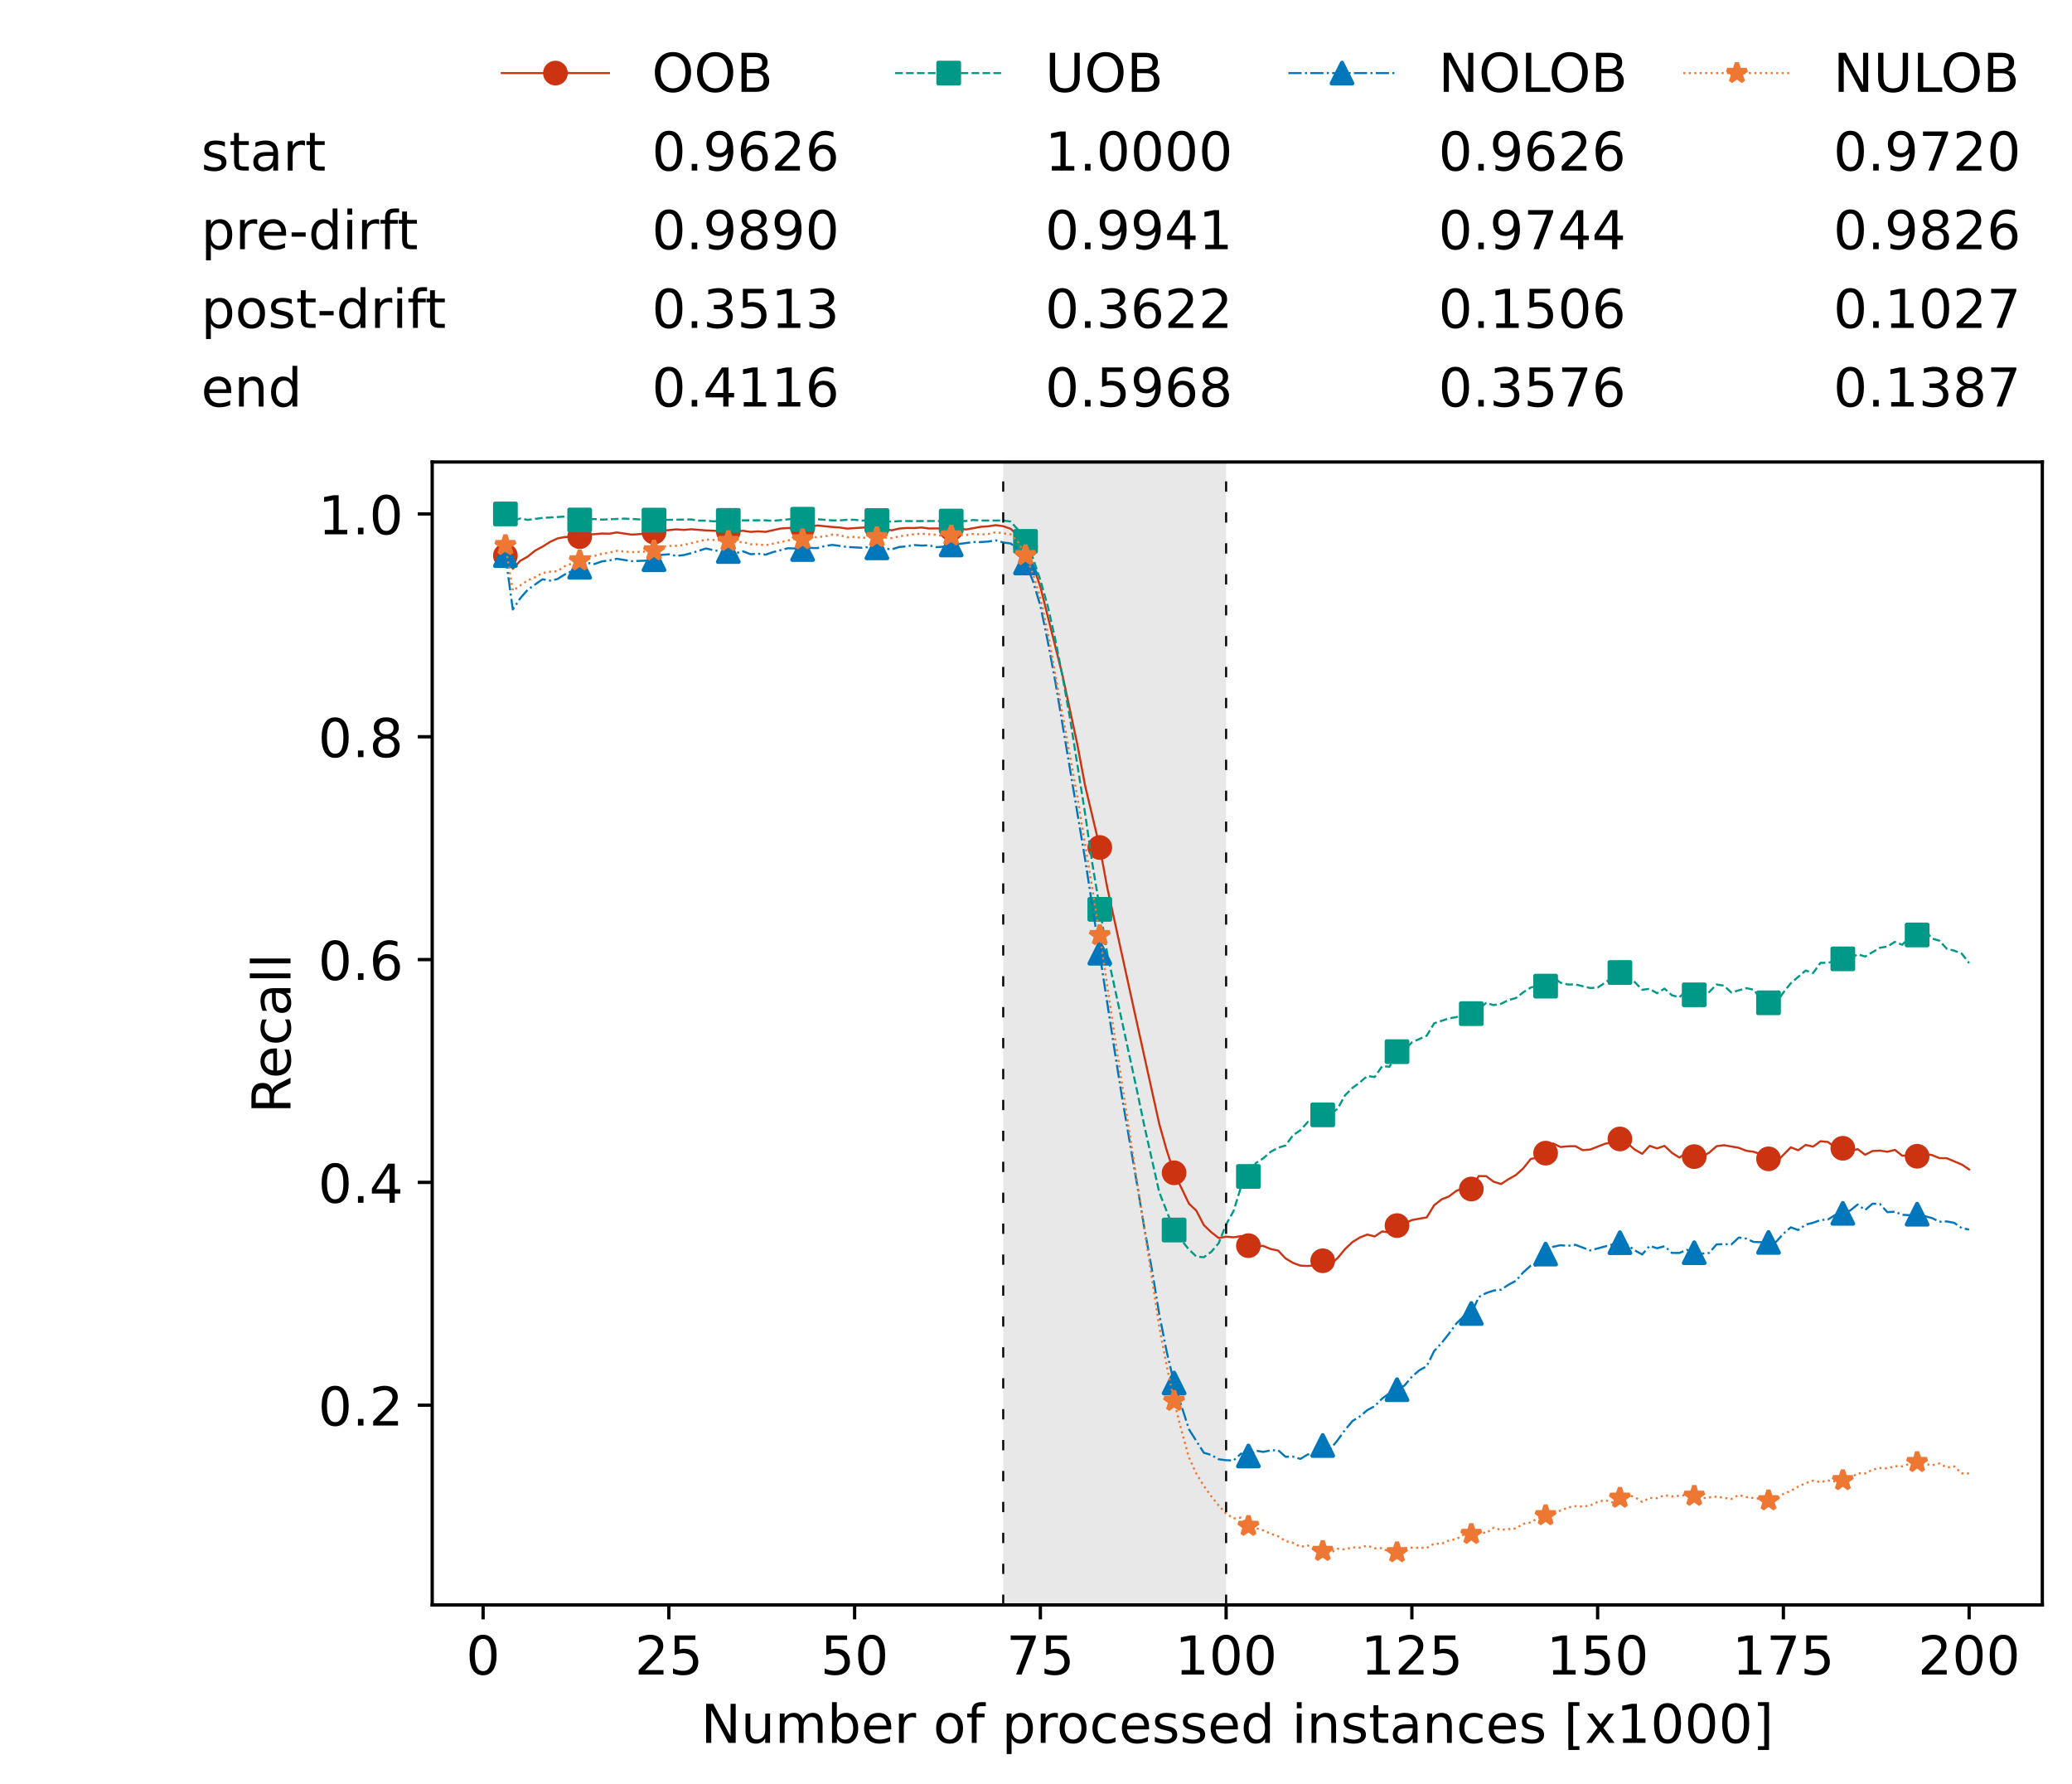 <?xml version="1.0" encoding="utf-8" standalone="no"?>
<!DOCTYPE svg PUBLIC "-//W3C//DTD SVG 1.1//EN"
  "http://www.w3.org/Graphics/SVG/1.1/DTD/svg11.dtd">
<!-- Created with matplotlib (https://matplotlib.org/) -->
<svg height="432.615pt" version="1.1" viewBox="0 0 502.65 432.615" width="502.65pt" xmlns="http://www.w3.org/2000/svg" xmlns:xlink="http://www.w3.org/1999/xlink">
 <defs>
  <style type="text/css">*{stroke-linecap:butt;stroke-linejoin:round;}</style>
 </defs>
 <g id="figure_1">
  <g id="patch_1">
   <path d="M 0 432.615 
L 502.65 432.615 
L 502.65 0 
L 0 0 
z
" style="fill:#ffffff;"/>
  </g>
  <g id="axes_1">
   <g id="patch_2">
    <path d="M 104.85 389.252 
L 495.45 389.252 
L 495.45 112.052 
L 104.85 112.052 
z
" style="fill:#ffffff;"/>
   </g>
   <g id="patch_3">
    <path clip-path="url(#p608c8bc2bc)" d="M 297.446 389.252 
L 297.446 112.052 
L 243.372 112.052 
L 243.372 389.252 
z
" style="fill:#d3d3d3;opacity:0.5;"/>
   </g>
   <g id="matplotlib.axis_1">
    <g id="xtick_1">
     <g id="line2d_1">
      <defs>
       <path d="M 0 0 
L 0 3.5 
" id="m3c14359ec2" style="stroke:#000000;stroke-width:0.8;"/>
      </defs>
      <g>
       <use style="stroke:#000000;stroke-width:0.8;" x="117.197" xlink:href="#m3c14359ec2" y="389.252"/>
      </g>
     </g>
     <g id="text_1">
      <!-- 0 -->
      <g transform="translate(113.061 406.13)scale(0.13 -0.13)">
       <defs>
        <path d="M 31.781 66.406 
Q 24.172 66.406 20.328 58.906 
Q 16.5 51.422 16.5 36.375 
Q 16.5 21.391 20.328 13.891 
Q 24.172 6.391 31.781 6.391 
Q 39.453 6.391 43.281 13.891 
Q 47.125 21.391 47.125 36.375 
Q 47.125 51.422 43.281 58.906 
Q 39.453 66.406 31.781 66.406 
z
M 31.781 74.219 
Q 44.047 74.219 50.516 64.516 
Q 56.984 54.828 56.984 36.375 
Q 56.984 17.969 50.516 8.266 
Q 44.047 -1.422 31.781 -1.422 
Q 19.531 -1.422 13.062 8.266 
Q 6.594 17.969 6.594 36.375 
Q 6.594 54.828 13.062 64.516 
Q 19.531 74.219 31.781 74.219 
z
" id="DejaVuSans-48"/>
       </defs>
       <use xlink:href="#DejaVuSans-48"/>
      </g>
     </g>
    </g>
    <g id="xtick_2">
     <g id="line2d_2">
      <g>
       <use style="stroke:#000000;stroke-width:0.8;" x="162.259" xlink:href="#m3c14359ec2" y="389.252"/>
      </g>
     </g>
     <g id="text_2">
      <!-- 25 -->
      <g transform="translate(153.988 406.13)scale(0.13 -0.13)">
       <defs>
        <path d="M 19.188 8.297 
L 53.609 8.297 
L 53.609 0 
L 7.328 0 
L 7.328 8.297 
Q 12.938 14.109 22.625 23.891 
Q 32.328 33.688 34.812 36.531 
Q 39.547 41.844 41.422 45.531 
Q 43.312 49.219 43.312 52.781 
Q 43.312 58.594 39.234 62.25 
Q 35.156 65.922 28.609 65.922 
Q 23.969 65.922 18.812 64.312 
Q 13.672 62.703 7.812 59.422 
L 7.812 69.391 
Q 13.766 71.781 18.938 73 
Q 24.125 74.219 28.422 74.219 
Q 39.75 74.219 46.484 68.547 
Q 53.219 62.891 53.219 53.422 
Q 53.219 48.922 51.531 44.891 
Q 49.859 40.875 45.406 35.406 
Q 44.188 33.984 37.641 27.219 
Q 31.109 20.453 19.188 8.297 
z
" id="DejaVuSans-50"/>
        <path d="M 10.797 72.906 
L 49.516 72.906 
L 49.516 64.594 
L 19.828 64.594 
L 19.828 46.734 
Q 21.969 47.469 24.109 47.828 
Q 26.266 48.188 28.422 48.188 
Q 40.625 48.188 47.75 41.5 
Q 54.891 34.812 54.891 23.391 
Q 54.891 11.625 47.562 5.094 
Q 40.234 -1.422 26.906 -1.422 
Q 22.312 -1.422 17.547 -0.641 
Q 12.797 0.141 7.719 1.703 
L 7.719 11.625 
Q 12.109 9.234 16.797 8.062 
Q 21.484 6.891 26.703 6.891 
Q 35.156 6.891 40.078 11.328 
Q 45.016 15.766 45.016 23.391 
Q 45.016 31 40.078 35.438 
Q 35.156 39.891 26.703 39.891 
Q 22.75 39.891 18.812 39.016 
Q 14.891 38.141 10.797 36.281 
z
" id="DejaVuSans-53"/>
       </defs>
       <use xlink:href="#DejaVuSans-50"/>
       <use x="63.623" xlink:href="#DejaVuSans-53"/>
      </g>
     </g>
    </g>
    <g id="xtick_3">
     <g id="line2d_3">
      <g>
       <use style="stroke:#000000;stroke-width:0.8;" x="207.322" xlink:href="#m3c14359ec2" y="389.252"/>
      </g>
     </g>
     <g id="text_3">
      <!-- 50 -->
      <g transform="translate(199.05 406.13)scale(0.13 -0.13)">
       <use xlink:href="#DejaVuSans-53"/>
       <use x="63.623" xlink:href="#DejaVuSans-48"/>
      </g>
     </g>
    </g>
    <g id="xtick_4">
     <g id="line2d_4">
      <g>
       <use style="stroke:#000000;stroke-width:0.8;" x="252.384" xlink:href="#m3c14359ec2" y="389.252"/>
      </g>
     </g>
     <g id="text_4">
      <!-- 75 -->
      <g transform="translate(244.113 406.13)scale(0.13 -0.13)">
       <defs>
        <path d="M 8.203 72.906 
L 55.078 72.906 
L 55.078 68.703 
L 28.609 0 
L 18.312 0 
L 43.219 64.594 
L 8.203 64.594 
z
" id="DejaVuSans-55"/>
       </defs>
       <use xlink:href="#DejaVuSans-55"/>
       <use x="63.623" xlink:href="#DejaVuSans-53"/>
      </g>
     </g>
    </g>
    <g id="xtick_5">
     <g id="line2d_5">
      <g>
       <use style="stroke:#000000;stroke-width:0.8;" x="297.446" xlink:href="#m3c14359ec2" y="389.252"/>
      </g>
     </g>
     <g id="text_5">
      <!-- 100 -->
      <g transform="translate(285.039 406.13)scale(0.13 -0.13)">
       <defs>
        <path d="M 12.406 8.297 
L 28.516 8.297 
L 28.516 63.922 
L 10.984 60.406 
L 10.984 69.391 
L 28.422 72.906 
L 38.281 72.906 
L 38.281 8.297 
L 54.391 8.297 
L 54.391 0 
L 12.406 0 
z
" id="DejaVuSans-49"/>
       </defs>
       <use xlink:href="#DejaVuSans-49"/>
       <use x="63.623" xlink:href="#DejaVuSans-48"/>
       <use x="127.246" xlink:href="#DejaVuSans-48"/>
      </g>
     </g>
    </g>
    <g id="xtick_6">
     <g id="line2d_6">
      <g>
       <use style="stroke:#000000;stroke-width:0.8;" x="342.509" xlink:href="#m3c14359ec2" y="389.252"/>
      </g>
     </g>
     <g id="text_6">
      <!-- 125 -->
      <g transform="translate(330.102 406.13)scale(0.13 -0.13)">
       <use xlink:href="#DejaVuSans-49"/>
       <use x="63.623" xlink:href="#DejaVuSans-50"/>
       <use x="127.246" xlink:href="#DejaVuSans-53"/>
      </g>
     </g>
    </g>
    <g id="xtick_7">
     <g id="line2d_7">
      <g>
       <use style="stroke:#000000;stroke-width:0.8;" x="387.571" xlink:href="#m3c14359ec2" y="389.252"/>
      </g>
     </g>
     <g id="text_7">
      <!-- 150 -->
      <g transform="translate(375.164 406.13)scale(0.13 -0.13)">
       <use xlink:href="#DejaVuSans-49"/>
       <use x="63.623" xlink:href="#DejaVuSans-53"/>
       <use x="127.246" xlink:href="#DejaVuSans-48"/>
      </g>
     </g>
    </g>
    <g id="xtick_8">
     <g id="line2d_8">
      <g>
       <use style="stroke:#000000;stroke-width:0.8;" x="432.633" xlink:href="#m3c14359ec2" y="389.252"/>
      </g>
     </g>
     <g id="text_8">
      <!-- 175 -->
      <g transform="translate(420.226 406.13)scale(0.13 -0.13)">
       <use xlink:href="#DejaVuSans-49"/>
       <use x="63.623" xlink:href="#DejaVuSans-55"/>
       <use x="127.246" xlink:href="#DejaVuSans-53"/>
      </g>
     </g>
    </g>
    <g id="xtick_9">
     <g id="line2d_9">
      <g>
       <use style="stroke:#000000;stroke-width:0.8;" x="477.695" xlink:href="#m3c14359ec2" y="389.252"/>
      </g>
     </g>
     <g id="text_9">
      <!-- 200 -->
      <g transform="translate(465.289 406.13)scale(0.13 -0.13)">
       <use xlink:href="#DejaVuSans-50"/>
       <use x="63.623" xlink:href="#DejaVuSans-48"/>
       <use x="127.246" xlink:href="#DejaVuSans-48"/>
      </g>
     </g>
    </g>
    <g id="text_10">
     <!-- Number of processed instances [x1000] -->
     <g transform="translate(170.025 422.711)scale(0.13 -0.13)">
      <defs>
       <path d="M 9.812 72.906 
L 23.094 72.906 
L 55.422 11.922 
L 55.422 72.906 
L 64.984 72.906 
L 64.984 0 
L 51.703 0 
L 19.391 60.984 
L 19.391 0 
L 9.812 0 
z
" id="DejaVuSans-78"/>
       <path d="M 8.5 21.578 
L 8.5 54.688 
L 17.484 54.688 
L 17.484 21.922 
Q 17.484 14.156 20.5 10.266 
Q 23.531 6.391 29.594 6.391 
Q 36.859 6.391 41.078 11.031 
Q 45.312 15.672 45.312 23.688 
L 45.312 54.688 
L 54.297 54.688 
L 54.297 0 
L 45.312 0 
L 45.312 8.406 
Q 42.047 3.422 37.719 1 
Q 33.406 -1.422 27.688 -1.422 
Q 18.266 -1.422 13.375 4.438 
Q 8.5 10.297 8.5 21.578 
z
M 31.109 56 
z
" id="DejaVuSans-117"/>
       <path d="M 52 44.188 
Q 55.375 50.25 60.062 53.125 
Q 64.75 56 71.094 56 
Q 79.641 56 84.281 50.016 
Q 88.922 44.047 88.922 33.016 
L 88.922 0 
L 79.891 0 
L 79.891 32.719 
Q 79.891 40.578 77.094 44.375 
Q 74.312 48.188 68.609 48.188 
Q 61.625 48.188 57.562 43.547 
Q 53.516 38.922 53.516 30.906 
L 53.516 0 
L 44.484 0 
L 44.484 32.719 
Q 44.484 40.625 41.703 44.406 
Q 38.922 48.188 33.109 48.188 
Q 26.219 48.188 22.156 43.531 
Q 18.109 38.875 18.109 30.906 
L 18.109 0 
L 9.078 0 
L 9.078 54.688 
L 18.109 54.688 
L 18.109 46.188 
Q 21.188 51.219 25.484 53.609 
Q 29.781 56 35.688 56 
Q 41.656 56 45.828 52.969 
Q 50 49.953 52 44.188 
z
" id="DejaVuSans-109"/>
       <path d="M 48.688 27.297 
Q 48.688 37.203 44.609 42.844 
Q 40.531 48.484 33.406 48.484 
Q 26.266 48.484 22.188 42.844 
Q 18.109 37.203 18.109 27.297 
Q 18.109 17.391 22.188 11.75 
Q 26.266 6.109 33.406 6.109 
Q 40.531 6.109 44.609 11.75 
Q 48.688 17.391 48.688 27.297 
z
M 18.109 46.391 
Q 20.953 51.266 25.266 53.625 
Q 29.594 56 35.594 56 
Q 45.562 56 51.781 48.094 
Q 58.016 40.188 58.016 27.297 
Q 58.016 14.406 51.781 6.484 
Q 45.562 -1.422 35.594 -1.422 
Q 29.594 -1.422 25.266 0.953 
Q 20.953 3.328 18.109 8.203 
L 18.109 0 
L 9.078 0 
L 9.078 75.984 
L 18.109 75.984 
z
" id="DejaVuSans-98"/>
       <path d="M 56.203 29.594 
L 56.203 25.203 
L 14.891 25.203 
Q 15.484 15.922 20.484 11.062 
Q 25.484 6.203 34.422 6.203 
Q 39.594 6.203 44.453 7.469 
Q 49.312 8.734 54.109 11.281 
L 54.109 2.781 
Q 49.266 0.734 44.188 -0.344 
Q 39.109 -1.422 33.891 -1.422 
Q 20.797 -1.422 13.156 6.188 
Q 5.516 13.812 5.516 26.812 
Q 5.516 40.234 12.766 48.109 
Q 20.016 56 32.328 56 
Q 43.359 56 49.781 48.891 
Q 56.203 41.797 56.203 29.594 
z
M 47.219 32.234 
Q 47.125 39.594 43.094 43.984 
Q 39.062 48.391 32.422 48.391 
Q 24.906 48.391 20.391 44.141 
Q 15.875 39.891 15.188 32.172 
z
" id="DejaVuSans-101"/>
       <path d="M 41.109 46.297 
Q 39.594 47.172 37.812 47.578 
Q 36.031 48 33.891 48 
Q 26.266 48 22.188 43.047 
Q 18.109 38.094 18.109 28.812 
L 18.109 0 
L 9.078 0 
L 9.078 54.688 
L 18.109 54.688 
L 18.109 46.188 
Q 20.953 51.172 25.484 53.578 
Q 30.031 56 36.531 56 
Q 37.453 56 38.578 55.875 
Q 39.703 55.766 41.062 55.516 
z
" id="DejaVuSans-114"/>
       <path id="DejaVuSans-32"/>
       <path d="M 30.609 48.391 
Q 23.391 48.391 19.188 42.75 
Q 14.984 37.109 14.984 27.297 
Q 14.984 17.484 19.156 11.844 
Q 23.344 6.203 30.609 6.203 
Q 37.797 6.203 41.984 11.859 
Q 46.188 17.531 46.188 27.297 
Q 46.188 37.016 41.984 42.703 
Q 37.797 48.391 30.609 48.391 
z
M 30.609 56 
Q 42.328 56 49.016 48.375 
Q 55.719 40.766 55.719 27.297 
Q 55.719 13.875 49.016 6.219 
Q 42.328 -1.422 30.609 -1.422 
Q 18.844 -1.422 12.172 6.219 
Q 5.516 13.875 5.516 27.297 
Q 5.516 40.766 12.172 48.375 
Q 18.844 56 30.609 56 
z
" id="DejaVuSans-111"/>
       <path d="M 37.109 75.984 
L 37.109 68.5 
L 28.516 68.5 
Q 23.688 68.5 21.797 66.547 
Q 19.922 64.594 19.922 59.516 
L 19.922 54.688 
L 34.719 54.688 
L 34.719 47.703 
L 19.922 47.703 
L 19.922 0 
L 10.891 0 
L 10.891 47.703 
L 2.297 47.703 
L 2.297 54.688 
L 10.891 54.688 
L 10.891 58.5 
Q 10.891 67.625 15.141 71.797 
Q 19.391 75.984 28.609 75.984 
z
" id="DejaVuSans-102"/>
       <path d="M 18.109 8.203 
L 18.109 -20.797 
L 9.078 -20.797 
L 9.078 54.688 
L 18.109 54.688 
L 18.109 46.391 
Q 20.953 51.266 25.266 53.625 
Q 29.594 56 35.594 56 
Q 45.562 56 51.781 48.094 
Q 58.016 40.188 58.016 27.297 
Q 58.016 14.406 51.781 6.484 
Q 45.562 -1.422 35.594 -1.422 
Q 29.594 -1.422 25.266 0.953 
Q 20.953 3.328 18.109 8.203 
z
M 48.688 27.297 
Q 48.688 37.203 44.609 42.844 
Q 40.531 48.484 33.406 48.484 
Q 26.266 48.484 22.188 42.844 
Q 18.109 37.203 18.109 27.297 
Q 18.109 17.391 22.188 11.75 
Q 26.266 6.109 33.406 6.109 
Q 40.531 6.109 44.609 11.75 
Q 48.688 17.391 48.688 27.297 
z
" id="DejaVuSans-112"/>
       <path d="M 48.781 52.594 
L 48.781 44.188 
Q 44.969 46.297 41.141 47.344 
Q 37.312 48.391 33.406 48.391 
Q 24.656 48.391 19.812 42.844 
Q 14.984 37.312 14.984 27.297 
Q 14.984 17.281 19.812 11.734 
Q 24.656 6.203 33.406 6.203 
Q 37.312 6.203 41.141 7.25 
Q 44.969 8.297 48.781 10.406 
L 48.781 2.094 
Q 45.016 0.344 40.984 -0.531 
Q 36.969 -1.422 32.422 -1.422 
Q 20.062 -1.422 12.781 6.344 
Q 5.516 14.109 5.516 27.297 
Q 5.516 40.672 12.859 48.328 
Q 20.219 56 33.016 56 
Q 37.156 56 41.109 55.141 
Q 45.062 54.297 48.781 52.594 
z
" id="DejaVuSans-99"/>
       <path d="M 44.281 53.078 
L 44.281 44.578 
Q 40.484 46.531 36.375 47.5 
Q 32.281 48.484 27.875 48.484 
Q 21.188 48.484 17.844 46.438 
Q 14.5 44.391 14.5 40.281 
Q 14.5 37.156 16.891 35.375 
Q 19.281 33.594 26.516 31.984 
L 29.594 31.297 
Q 39.156 29.25 43.188 25.516 
Q 47.219 21.781 47.219 15.094 
Q 47.219 7.469 41.188 3.016 
Q 35.156 -1.422 24.609 -1.422 
Q 20.219 -1.422 15.453 -0.562 
Q 10.688 0.297 5.422 2 
L 5.422 11.281 
Q 10.406 8.688 15.234 7.391 
Q 20.062 6.109 24.812 6.109 
Q 31.156 6.109 34.562 8.281 
Q 37.984 10.453 37.984 14.406 
Q 37.984 18.062 35.516 20.016 
Q 33.062 21.969 24.703 23.781 
L 21.578 24.516 
Q 13.234 26.266 9.516 29.906 
Q 5.812 33.547 5.812 39.891 
Q 5.812 47.609 11.281 51.797 
Q 16.75 56 26.812 56 
Q 31.781 56 36.172 55.266 
Q 40.578 54.547 44.281 53.078 
z
" id="DejaVuSans-115"/>
       <path d="M 45.406 46.391 
L 45.406 75.984 
L 54.391 75.984 
L 54.391 0 
L 45.406 0 
L 45.406 8.203 
Q 42.578 3.328 38.25 0.953 
Q 33.938 -1.422 27.875 -1.422 
Q 17.969 -1.422 11.734 6.484 
Q 5.516 14.406 5.516 27.297 
Q 5.516 40.188 11.734 48.094 
Q 17.969 56 27.875 56 
Q 33.938 56 38.25 53.625 
Q 42.578 51.266 45.406 46.391 
z
M 14.797 27.297 
Q 14.797 17.391 18.875 11.75 
Q 22.953 6.109 30.078 6.109 
Q 37.203 6.109 41.297 11.75 
Q 45.406 17.391 45.406 27.297 
Q 45.406 37.203 41.297 42.844 
Q 37.203 48.484 30.078 48.484 
Q 22.953 48.484 18.875 42.844 
Q 14.797 37.203 14.797 27.297 
z
" id="DejaVuSans-100"/>
       <path d="M 9.422 54.688 
L 18.406 54.688 
L 18.406 0 
L 9.422 0 
z
M 9.422 75.984 
L 18.406 75.984 
L 18.406 64.594 
L 9.422 64.594 
z
" id="DejaVuSans-105"/>
       <path d="M 54.891 33.016 
L 54.891 0 
L 45.906 0 
L 45.906 32.719 
Q 45.906 40.484 42.875 44.328 
Q 39.844 48.188 33.797 48.188 
Q 26.516 48.188 22.312 43.547 
Q 18.109 38.922 18.109 30.906 
L 18.109 0 
L 9.078 0 
L 9.078 54.688 
L 18.109 54.688 
L 18.109 46.188 
Q 21.344 51.125 25.703 53.562 
Q 30.078 56 35.797 56 
Q 45.219 56 50.047 50.172 
Q 54.891 44.344 54.891 33.016 
z
" id="DejaVuSans-110"/>
       <path d="M 18.312 70.219 
L 18.312 54.688 
L 36.812 54.688 
L 36.812 47.703 
L 18.312 47.703 
L 18.312 18.016 
Q 18.312 11.328 20.141 9.422 
Q 21.969 7.516 27.594 7.516 
L 36.812 7.516 
L 36.812 0 
L 27.594 0 
Q 17.188 0 13.234 3.875 
Q 9.281 7.766 9.281 18.016 
L 9.281 47.703 
L 2.688 47.703 
L 2.688 54.688 
L 9.281 54.688 
L 9.281 70.219 
z
" id="DejaVuSans-116"/>
       <path d="M 34.281 27.484 
Q 23.391 27.484 19.188 25 
Q 14.984 22.516 14.984 16.5 
Q 14.984 11.719 18.141 8.906 
Q 21.297 6.109 26.703 6.109 
Q 34.188 6.109 38.703 11.406 
Q 43.219 16.703 43.219 25.484 
L 43.219 27.484 
z
M 52.203 31.203 
L 52.203 0 
L 43.219 0 
L 43.219 8.297 
Q 40.141 3.328 35.547 0.953 
Q 30.953 -1.422 24.312 -1.422 
Q 15.922 -1.422 10.953 3.297 
Q 6 8.016 6 15.922 
Q 6 25.141 12.172 29.828 
Q 18.359 34.516 30.609 34.516 
L 43.219 34.516 
L 43.219 35.406 
Q 43.219 41.609 39.141 45 
Q 35.062 48.391 27.688 48.391 
Q 23 48.391 18.547 47.266 
Q 14.109 46.141 10.016 43.891 
L 10.016 52.203 
Q 14.938 54.109 19.578 55.047 
Q 24.219 56 28.609 56 
Q 40.484 56 46.344 49.844 
Q 52.203 43.703 52.203 31.203 
z
" id="DejaVuSans-97"/>
       <path d="M 8.594 75.984 
L 29.297 75.984 
L 29.297 69 
L 17.578 69 
L 17.578 -6.203 
L 29.297 -6.203 
L 29.297 -13.188 
L 8.594 -13.188 
z
" id="DejaVuSans-91"/>
       <path d="M 54.891 54.688 
L 35.109 28.078 
L 55.906 0 
L 45.312 0 
L 29.391 21.484 
L 13.484 0 
L 2.875 0 
L 24.125 28.609 
L 4.688 54.688 
L 15.281 54.688 
L 29.781 35.203 
L 44.281 54.688 
z
" id="DejaVuSans-120"/>
       <path d="M 30.422 75.984 
L 30.422 -13.188 
L 9.719 -13.188 
L 9.719 -6.203 
L 21.391 -6.203 
L 21.391 69 
L 9.719 69 
L 9.719 75.984 
z
" id="DejaVuSans-93"/>
      </defs>
      <use xlink:href="#DejaVuSans-78"/>
      <use x="74.805" xlink:href="#DejaVuSans-117"/>
      <use x="138.184" xlink:href="#DejaVuSans-109"/>
      <use x="235.596" xlink:href="#DejaVuSans-98"/>
      <use x="299.072" xlink:href="#DejaVuSans-101"/>
      <use x="360.596" xlink:href="#DejaVuSans-114"/>
      <use x="401.709" xlink:href="#DejaVuSans-32"/>
      <use x="433.496" xlink:href="#DejaVuSans-111"/>
      <use x="494.678" xlink:href="#DejaVuSans-102"/>
      <use x="529.883" xlink:href="#DejaVuSans-32"/>
      <use x="561.67" xlink:href="#DejaVuSans-112"/>
      <use x="625.146" xlink:href="#DejaVuSans-114"/>
      <use x="664.01" xlink:href="#DejaVuSans-111"/>
      <use x="725.191" xlink:href="#DejaVuSans-99"/>
      <use x="780.172" xlink:href="#DejaVuSans-101"/>
      <use x="841.695" xlink:href="#DejaVuSans-115"/>
      <use x="893.795" xlink:href="#DejaVuSans-115"/>
      <use x="945.895" xlink:href="#DejaVuSans-101"/>
      <use x="1007.418" xlink:href="#DejaVuSans-100"/>
      <use x="1070.895" xlink:href="#DejaVuSans-32"/>
      <use x="1102.682" xlink:href="#DejaVuSans-105"/>
      <use x="1130.465" xlink:href="#DejaVuSans-110"/>
      <use x="1193.844" xlink:href="#DejaVuSans-115"/>
      <use x="1245.943" xlink:href="#DejaVuSans-116"/>
      <use x="1285.152" xlink:href="#DejaVuSans-97"/>
      <use x="1346.432" xlink:href="#DejaVuSans-110"/>
      <use x="1409.811" xlink:href="#DejaVuSans-99"/>
      <use x="1464.791" xlink:href="#DejaVuSans-101"/>
      <use x="1526.314" xlink:href="#DejaVuSans-115"/>
      <use x="1578.414" xlink:href="#DejaVuSans-32"/>
      <use x="1610.201" xlink:href="#DejaVuSans-91"/>
      <use x="1649.215" xlink:href="#DejaVuSans-120"/>
      <use x="1708.395" xlink:href="#DejaVuSans-49"/>
      <use x="1772.018" xlink:href="#DejaVuSans-48"/>
      <use x="1835.641" xlink:href="#DejaVuSans-48"/>
      <use x="1899.264" xlink:href="#DejaVuSans-48"/>
      <use x="1962.887" xlink:href="#DejaVuSans-93"/>
     </g>
    </g>
   </g>
   <g id="matplotlib.axis_2">
    <g id="ytick_1">
     <g id="line2d_10">
      <defs>
       <path d="M 0 0 
L -3.5 0 
" id="m27e4ad2c53" style="stroke:#000000;stroke-width:0.8;"/>
      </defs>
      <g>
       <use style="stroke:#000000;stroke-width:0.8;" x="104.85" xlink:href="#m27e4ad2c53" y="340.807"/>
      </g>
     </g>
     <g id="text_11">
      <!-- 0.2 -->
      <g transform="translate(77.176 345.746)scale(0.13 -0.13)">
       <defs>
        <path d="M 10.688 12.406 
L 21 12.406 
L 21 0 
L 10.688 0 
z
" id="DejaVuSans-46"/>
       </defs>
       <use xlink:href="#DejaVuSans-48"/>
       <use x="63.623" xlink:href="#DejaVuSans-46"/>
       <use x="95.41" xlink:href="#DejaVuSans-50"/>
      </g>
     </g>
    </g>
    <g id="ytick_2">
     <g id="line2d_11">
      <g>
       <use style="stroke:#000000;stroke-width:0.8;" x="104.85" xlink:href="#m27e4ad2c53" y="286.768"/>
      </g>
     </g>
     <g id="text_12">
      <!-- 0.4 -->
      <g transform="translate(77.176 291.707)scale(0.13 -0.13)">
       <defs>
        <path d="M 37.797 64.312 
L 12.891 25.391 
L 37.797 25.391 
z
M 35.203 72.906 
L 47.609 72.906 
L 47.609 25.391 
L 58.016 25.391 
L 58.016 17.188 
L 47.609 17.188 
L 47.609 0 
L 37.797 0 
L 37.797 17.188 
L 4.891 17.188 
L 4.891 26.703 
z
" id="DejaVuSans-52"/>
       </defs>
       <use xlink:href="#DejaVuSans-48"/>
       <use x="63.623" xlink:href="#DejaVuSans-46"/>
       <use x="95.41" xlink:href="#DejaVuSans-52"/>
      </g>
     </g>
    </g>
    <g id="ytick_3">
     <g id="line2d_12">
      <g>
       <use style="stroke:#000000;stroke-width:0.8;" x="104.85" xlink:href="#m27e4ad2c53" y="232.729"/>
      </g>
     </g>
     <g id="text_13">
      <!-- 0.6 -->
      <g transform="translate(77.176 237.668)scale(0.13 -0.13)">
       <defs>
        <path d="M 33.016 40.375 
Q 26.375 40.375 22.484 35.828 
Q 18.609 31.297 18.609 23.391 
Q 18.609 15.531 22.484 10.953 
Q 26.375 6.391 33.016 6.391 
Q 39.656 6.391 43.531 10.953 
Q 47.406 15.531 47.406 23.391 
Q 47.406 31.297 43.531 35.828 
Q 39.656 40.375 33.016 40.375 
z
M 52.594 71.297 
L 52.594 62.312 
Q 48.875 64.062 45.094 64.984 
Q 41.312 65.922 37.594 65.922 
Q 27.828 65.922 22.672 59.328 
Q 17.531 52.734 16.797 39.406 
Q 19.672 43.656 24.016 45.922 
Q 28.375 48.188 33.594 48.188 
Q 44.578 48.188 50.953 41.516 
Q 57.328 34.859 57.328 23.391 
Q 57.328 12.156 50.688 5.359 
Q 44.047 -1.422 33.016 -1.422 
Q 20.359 -1.422 13.672 8.266 
Q 6.984 17.969 6.984 36.375 
Q 6.984 53.656 15.188 63.938 
Q 23.391 74.219 37.203 74.219 
Q 40.922 74.219 44.703 73.484 
Q 48.484 72.75 52.594 71.297 
z
" id="DejaVuSans-54"/>
       </defs>
       <use xlink:href="#DejaVuSans-48"/>
       <use x="63.623" xlink:href="#DejaVuSans-46"/>
       <use x="95.41" xlink:href="#DejaVuSans-54"/>
      </g>
     </g>
    </g>
    <g id="ytick_4">
     <g id="line2d_13">
      <g>
       <use style="stroke:#000000;stroke-width:0.8;" x="104.85" xlink:href="#m27e4ad2c53" y="178.691"/>
      </g>
     </g>
     <g id="text_14">
      <!-- 0.8 -->
      <g transform="translate(77.176 183.63)scale(0.13 -0.13)">
       <defs>
        <path d="M 31.781 34.625 
Q 24.75 34.625 20.719 30.859 
Q 16.703 27.094 16.703 20.516 
Q 16.703 13.922 20.719 10.156 
Q 24.75 6.391 31.781 6.391 
Q 38.812 6.391 42.859 10.172 
Q 46.922 13.969 46.922 20.516 
Q 46.922 27.094 42.891 30.859 
Q 38.875 34.625 31.781 34.625 
z
M 21.922 38.812 
Q 15.578 40.375 12.031 44.719 
Q 8.5 49.078 8.5 55.328 
Q 8.5 64.062 14.719 69.141 
Q 20.953 74.219 31.781 74.219 
Q 42.672 74.219 48.875 69.141 
Q 55.078 64.062 55.078 55.328 
Q 55.078 49.078 51.531 44.719 
Q 48 40.375 41.703 38.812 
Q 48.828 37.156 52.797 32.312 
Q 56.781 27.484 56.781 20.516 
Q 56.781 9.906 50.312 4.234 
Q 43.844 -1.422 31.781 -1.422 
Q 19.734 -1.422 13.25 4.234 
Q 6.781 9.906 6.781 20.516 
Q 6.781 27.484 10.781 32.312 
Q 14.797 37.156 21.922 38.812 
z
M 18.312 54.391 
Q 18.312 48.734 21.844 45.562 
Q 25.391 42.391 31.781 42.391 
Q 38.141 42.391 41.719 45.562 
Q 45.312 48.734 45.312 54.391 
Q 45.312 60.062 41.719 63.234 
Q 38.141 66.406 31.781 66.406 
Q 25.391 66.406 21.844 63.234 
Q 18.312 60.062 18.312 54.391 
z
" id="DejaVuSans-56"/>
       </defs>
       <use xlink:href="#DejaVuSans-48"/>
       <use x="63.623" xlink:href="#DejaVuSans-46"/>
       <use x="95.41" xlink:href="#DejaVuSans-56"/>
      </g>
     </g>
    </g>
    <g id="ytick_5">
     <g id="line2d_14">
      <g>
       <use style="stroke:#000000;stroke-width:0.8;" x="104.85" xlink:href="#m27e4ad2c53" y="124.652"/>
      </g>
     </g>
     <g id="text_15">
      <!-- 1.0 -->
      <g transform="translate(77.176 129.591)scale(0.13 -0.13)">
       <use xlink:href="#DejaVuSans-49"/>
       <use x="63.623" xlink:href="#DejaVuSans-46"/>
       <use x="95.41" xlink:href="#DejaVuSans-48"/>
      </g>
     </g>
    </g>
    <g id="text_16">
     <!-- Recall -->
     <g transform="translate(70.472 270.044)rotate(-90)scale(0.13 -0.13)">
      <defs>
       <path d="M 44.391 34.188 
Q 47.562 33.109 50.562 29.594 
Q 53.562 26.078 56.594 19.922 
L 66.609 0 
L 56 0 
L 46.688 18.703 
Q 43.062 26.031 39.672 28.422 
Q 36.281 30.812 30.422 30.812 
L 19.672 30.812 
L 19.672 0 
L 9.812 0 
L 9.812 72.906 
L 32.078 72.906 
Q 44.578 72.906 50.734 67.672 
Q 56.891 62.453 56.891 51.906 
Q 56.891 45.016 53.688 40.469 
Q 50.484 35.938 44.391 34.188 
z
M 19.672 64.797 
L 19.672 38.922 
L 32.078 38.922 
Q 39.203 38.922 42.844 42.219 
Q 46.484 45.516 46.484 51.906 
Q 46.484 58.297 42.844 61.547 
Q 39.203 64.797 32.078 64.797 
z
" id="DejaVuSans-82"/>
       <path d="M 9.422 75.984 
L 18.406 75.984 
L 18.406 0 
L 9.422 0 
z
" id="DejaVuSans-108"/>
      </defs>
      <use xlink:href="#DejaVuSans-82"/>
      <use x="64.982" xlink:href="#DejaVuSans-101"/>
      <use x="126.506" xlink:href="#DejaVuSans-99"/>
      <use x="181.486" xlink:href="#DejaVuSans-97"/>
      <use x="242.766" xlink:href="#DejaVuSans-108"/>
      <use x="270.549" xlink:href="#DejaVuSans-108"/>
     </g>
    </g>
   </g>
   <g id="line2d_15"/>
   <g id="line2d_16"/>
   <g id="line2d_17"/>
   <g id="line2d_18"/>
   <g id="line2d_19"/>
   <g id="line2d_20">
    <path clip-path="url(#p608c8bc2bc)" d="M 122.605 134.753 
L 124.407 137.94 
L 126.21 136.012 
L 128.012 134.998 
L 129.815 133.543 
L 131.617 132.573 
L 133.419 131.441 
L 135.222 130.592 
L 137.024 130.242 
L 140.629 130.164 
L 142.432 129.705 
L 146.037 129.396 
L 147.839 129.436 
L 149.642 129.137 
L 153.247 129.669 
L 156.852 129.423 
L 160.457 128.748 
L 164.062 128.389 
L 165.864 128.517 
L 167.667 128.363 
L 171.272 128.642 
L 174.877 128.806 
L 178.482 128.865 
L 180.284 128.735 
L 182.087 129.002 
L 183.889 128.874 
L 185.692 128.994 
L 189.297 128.198 
L 191.099 128.072 
L 194.704 128.077 
L 196.507 127.691 
L 198.309 127.452 
L 201.914 127.817 
L 203.717 127.944 
L 205.519 128.208 
L 210.927 127.845 
L 216.334 128.62 
L 218.137 128.193 
L 219.939 128.054 
L 221.742 128.069 
L 223.544 127.938 
L 225.347 128.175 
L 232.557 128.129 
L 234.359 128.42 
L 237.964 127.77 
L 239.767 127.643 
L 241.569 127.365 
L 243.372 127.622 
L 245.174 128.252 
L 246.976 129.888 
L 248.779 132.595 
L 250.581 137.004 
L 252.384 142.317 
L 257.791 163.931 
L 261.396 180.762 
L 263.199 190.369 
L 266.804 205.547 
L 268.606 215.249 
L 275.816 248.118 
L 281.224 272.582 
L 283.026 278.965 
L 284.829 284.444 
L 288.434 291.931 
L 290.236 293.648 
L 292.039 297.131 
L 293.841 298.849 
L 295.644 300.257 
L 297.446 299.931 
L 299.249 300.088 
L 301.051 299.804 
L 302.854 302.113 
L 306.459 302.179 
L 308.261 302.932 
L 310.064 303.301 
L 311.866 305.206 
L 313.669 306.29 
L 315.471 306.956 
L 317.274 307.045 
L 319.076 306.864 
L 320.879 305.776 
L 322.681 306.739 
L 324.484 305.138 
L 326.286 302.964 
L 328.089 301.242 
L 329.891 300.131 
L 331.694 299.42 
L 333.496 299.876 
L 335.299 298.659 
L 337.101 298.939 
L 338.904 297.247 
L 340.706 296.775 
L 342.509 295.905 
L 346.114 295.251 
L 347.916 292.308 
L 349.719 290.9 
L 351.521 290.167 
L 353.324 288.793 
L 355.126 288.207 
L 356.928 288.375 
L 358.731 285.236 
L 360.533 285.259 
L 362.336 286.603 
L 364.138 287.166 
L 365.941 285.996 
L 367.743 284.977 
L 369.546 283.344 
L 371.348 281.078 
L 373.151 280.739 
L 374.953 279.681 
L 376.756 277.325 
L 378.558 278.187 
L 380.361 278.019 
L 382.163 277.98 
L 383.966 278.954 
L 385.768 278.801 
L 389.373 277.398 
L 391.176 277.046 
L 392.978 276.236 
L 394.781 277.28 
L 396.583 278.813 
L 398.386 279.842 
L 400.188 277.906 
L 401.991 278.527 
L 403.793 277.914 
L 405.596 279.594 
L 407.398 280.749 
L 409.201 279.564 
L 411.003 280.516 
L 412.806 280.541 
L 414.608 279.585 
L 416.411 277.997 
L 418.213 277.751 
L 421.818 278.384 
L 423.621 279.094 
L 425.423 279.346 
L 427.226 279.964 
L 429.028 281.061 
L 430.831 281.925 
L 434.436 278.263 
L 436.238 278.981 
L 438.041 277.68 
L 439.843 278.099 
L 441.646 276.787 
L 443.448 276.975 
L 445.251 278.339 
L 447.053 278.498 
L 448.856 279.139 
L 450.658 278.708 
L 452.461 280.07 
L 454.263 279.164 
L 456.066 279.062 
L 457.868 279.348 
L 459.671 278.882 
L 461.473 280.297 
L 463.276 280.223 
L 465.078 280.434 
L 466.881 279.813 
L 468.683 280.144 
L 470.485 280.88 
L 472.288 280.913 
L 475.893 282.436 
L 477.695 283.625 
L 477.695 283.625 
" style="fill:none;stroke:#cc3311;stroke-linecap:square;stroke-width:0.5;"/>
    <defs>
     <path d="M 0 2.5 
C 0.663 2.5 1.299 2.237 1.768 1.768 
C 2.237 1.299 2.5 0.663 2.5 0 
C 2.5 -0.663 2.237 -1.299 1.768 -1.768 
C 1.299 -2.237 0.663 -2.5 0 -2.5 
C -0.663 -2.5 -1.299 -2.237 -1.768 -1.768 
C -2.237 -1.299 -2.5 -0.663 -2.5 0 
C -2.5 0.663 -2.237 1.299 -1.768 1.768 
C -1.299 2.237 -0.663 2.5 0 2.5 
z
" id="mc9cd62d18d" style="stroke:#cc3311;"/>
    </defs>
    <g clip-path="url(#p608c8bc2bc)">
     <use style="fill:#cc3311;stroke:#cc3311;" x="122.605" xlink:href="#mc9cd62d18d" y="134.753"/>
     <use style="fill:#cc3311;stroke:#cc3311;" x="140.629" xlink:href="#mc9cd62d18d" y="130.164"/>
     <use style="fill:#cc3311;stroke:#cc3311;" x="158.654" xlink:href="#mc9cd62d18d" y="129.062"/>
     <use style="fill:#cc3311;stroke:#cc3311;" x="176.679" xlink:href="#mc9cd62d18d" y="128.865"/>
     <use style="fill:#cc3311;stroke:#cc3311;" x="194.704" xlink:href="#mc9cd62d18d" y="128.077"/>
     <use style="fill:#cc3311;stroke:#cc3311;" x="212.729" xlink:href="#mc9cd62d18d" y="128.067"/>
     <use style="fill:#cc3311;stroke:#cc3311;" x="230.754" xlink:href="#mc9cd62d18d" y="128.253"/>
     <use style="fill:#cc3311;stroke:#cc3311;" x="248.779" xlink:href="#mc9cd62d18d" y="132.595"/>
     <use style="fill:#cc3311;stroke:#cc3311;" x="266.804" xlink:href="#mc9cd62d18d" y="205.547"/>
     <use style="fill:#cc3311;stroke:#cc3311;" x="284.829" xlink:href="#mc9cd62d18d" y="284.444"/>
     <use style="fill:#cc3311;stroke:#cc3311;" x="302.854" xlink:href="#mc9cd62d18d" y="302.113"/>
     <use style="fill:#cc3311;stroke:#cc3311;" x="320.879" xlink:href="#mc9cd62d18d" y="305.776"/>
     <use style="fill:#cc3311;stroke:#cc3311;" x="338.904" xlink:href="#mc9cd62d18d" y="297.247"/>
     <use style="fill:#cc3311;stroke:#cc3311;" x="356.928" xlink:href="#mc9cd62d18d" y="288.375"/>
     <use style="fill:#cc3311;stroke:#cc3311;" x="374.953" xlink:href="#mc9cd62d18d" y="279.681"/>
     <use style="fill:#cc3311;stroke:#cc3311;" x="392.978" xlink:href="#mc9cd62d18d" y="276.236"/>
     <use style="fill:#cc3311;stroke:#cc3311;" x="411.003" xlink:href="#mc9cd62d18d" y="280.516"/>
     <use style="fill:#cc3311;stroke:#cc3311;" x="429.028" xlink:href="#mc9cd62d18d" y="281.061"/>
     <use style="fill:#cc3311;stroke:#cc3311;" x="447.053" xlink:href="#mc9cd62d18d" y="278.498"/>
     <use style="fill:#cc3311;stroke:#cc3311;" x="465.078" xlink:href="#mc9cd62d18d" y="280.434"/>
    </g>
   </g>
   <g id="line2d_21"/>
   <g id="line2d_22"/>
   <g id="line2d_23"/>
   <g id="line2d_24"/>
   <g id="line2d_25">
    <path clip-path="url(#p608c8bc2bc)" d="M 122.605 124.652 
L 124.407 126.299 
L 126.21 125.75 
L 128.012 126.084 
L 131.617 125.607 
L 137.024 125.288 
L 138.827 125.8 
L 140.629 126.112 
L 144.234 125.887 
L 146.037 126.026 
L 151.444 125.783 
L 158.654 126.143 
L 167.667 125.984 
L 169.469 126.269 
L 171.272 126.269 
L 173.074 126.442 
L 176.679 126.209 
L 185.692 126.192 
L 187.494 126.323 
L 192.902 125.793 
L 194.704 125.93 
L 196.507 125.802 
L 201.914 126.211 
L 203.717 126.211 
L 205.519 126.062 
L 207.322 126.062 
L 209.124 126.271 
L 210.927 126.132 
L 216.334 126.522 
L 218.137 126.379 
L 234.359 126.362 
L 236.162 126.112 
L 237.964 126.251 
L 243.372 126.244 
L 245.174 126.492 
L 246.976 128.499 
L 248.779 131.3 
L 250.581 135.353 
L 252.384 140.669 
L 254.186 147.044 
L 255.989 155.034 
L 257.791 164.206 
L 259.594 174.356 
L 263.199 197.068 
L 265.001 209.515 
L 268.606 231.233 
L 272.211 247.825 
L 275.816 264.464 
L 277.619 273.125 
L 281.224 289.168 
L 284.829 298.324 
L 286.631 300.826 
L 288.434 303.059 
L 290.236 304.758 
L 292.039 304.928 
L 293.841 303.614 
L 295.644 301.503 
L 297.446 296.975 
L 299.249 293.71 
L 301.051 287.874 
L 302.854 285.324 
L 304.656 282.077 
L 306.459 280.925 
L 308.261 279.352 
L 310.064 278.367 
L 311.866 277.811 
L 313.669 275.336 
L 315.471 274.12 
L 317.274 272.102 
L 319.076 271.858 
L 320.879 270.39 
L 322.681 270.215 
L 324.484 268.919 
L 326.286 265.658 
L 328.089 263.864 
L 329.891 262.507 
L 331.694 260.966 
L 333.496 261.214 
L 335.299 258.573 
L 337.101 258.717 
L 338.904 255.06 
L 340.706 254.732 
L 342.509 252.817 
L 346.114 251.183 
L 347.916 248.193 
L 351.521 246.979 
L 353.324 246.693 
L 355.126 245.768 
L 356.928 245.844 
L 358.731 244.69 
L 360.533 243.241 
L 362.336 243.775 
L 364.138 243.457 
L 365.941 242.552 
L 367.743 242.056 
L 369.546 240.663 
L 371.348 239.514 
L 373.151 239.073 
L 374.953 239.17 
L 376.756 236.961 
L 378.558 238.339 
L 380.361 238.777 
L 382.163 238.758 
L 385.768 239.626 
L 387.571 239.54 
L 392.978 235.872 
L 394.781 236.831 
L 396.583 238.189 
L 398.386 240.055 
L 400.188 239.816 
L 401.991 240.903 
L 403.793 239.758 
L 405.596 241.388 
L 407.398 241.842 
L 409.201 240.298 
L 411.003 241.28 
L 412.806 241.406 
L 414.608 240.641 
L 416.411 238.779 
L 418.213 239.051 
L 420.016 240.73 
L 423.621 239.656 
L 425.423 240.044 
L 427.226 242.345 
L 429.028 243.209 
L 430.831 243.31 
L 432.633 240.711 
L 434.436 238.467 
L 438.041 235.384 
L 439.843 235.987 
L 441.646 233.516 
L 443.448 233.508 
L 445.251 233.102 
L 447.053 232.553 
L 448.856 232.465 
L 450.658 231.444 
L 452.461 231.985 
L 456.066 229.865 
L 457.868 229.571 
L 459.671 228.437 
L 461.473 229.136 
L 463.276 227.26 
L 465.078 226.757 
L 466.881 225.406 
L 468.683 227.617 
L 470.485 228.155 
L 472.288 230.121 
L 474.09 230.568 
L 475.893 231.274 
L 477.695 233.59 
L 477.695 233.59 
" style="fill:none;stroke:#009988;stroke-dasharray:1.85,0.8;stroke-dashoffset:0;stroke-width:0.5;"/>
    <defs>
     <path d="M -2.5 2.5 
L 2.5 2.5 
L 2.5 -2.5 
L -2.5 -2.5 
z
" id="m28b85193b4" style="stroke:#009988;stroke-linejoin:miter;"/>
    </defs>
    <g clip-path="url(#p608c8bc2bc)">
     <use style="fill:#009988;stroke:#009988;stroke-linejoin:miter;" x="122.605" xlink:href="#m28b85193b4" y="124.652"/>
     <use style="fill:#009988;stroke:#009988;stroke-linejoin:miter;" x="140.629" xlink:href="#m28b85193b4" y="126.112"/>
     <use style="fill:#009988;stroke:#009988;stroke-linejoin:miter;" x="158.654" xlink:href="#m28b85193b4" y="126.143"/>
     <use style="fill:#009988;stroke:#009988;stroke-linejoin:miter;" x="176.679" xlink:href="#m28b85193b4" y="126.209"/>
     <use style="fill:#009988;stroke:#009988;stroke-linejoin:miter;" x="194.704" xlink:href="#m28b85193b4" y="125.93"/>
     <use style="fill:#009988;stroke:#009988;stroke-linejoin:miter;" x="212.729" xlink:href="#m28b85193b4" y="126.243"/>
     <use style="fill:#009988;stroke:#009988;stroke-linejoin:miter;" x="230.754" xlink:href="#m28b85193b4" y="126.376"/>
     <use style="fill:#009988;stroke:#009988;stroke-linejoin:miter;" x="248.779" xlink:href="#m28b85193b4" y="131.3"/>
     <use style="fill:#009988;stroke:#009988;stroke-linejoin:miter;" x="266.804" xlink:href="#m28b85193b4" y="220.548"/>
     <use style="fill:#009988;stroke:#009988;stroke-linejoin:miter;" x="284.829" xlink:href="#m28b85193b4" y="298.324"/>
     <use style="fill:#009988;stroke:#009988;stroke-linejoin:miter;" x="302.854" xlink:href="#m28b85193b4" y="285.324"/>
     <use style="fill:#009988;stroke:#009988;stroke-linejoin:miter;" x="320.879" xlink:href="#m28b85193b4" y="270.39"/>
     <use style="fill:#009988;stroke:#009988;stroke-linejoin:miter;" x="338.904" xlink:href="#m28b85193b4" y="255.06"/>
     <use style="fill:#009988;stroke:#009988;stroke-linejoin:miter;" x="356.928" xlink:href="#m28b85193b4" y="245.844"/>
     <use style="fill:#009988;stroke:#009988;stroke-linejoin:miter;" x="374.953" xlink:href="#m28b85193b4" y="239.17"/>
     <use style="fill:#009988;stroke:#009988;stroke-linejoin:miter;" x="392.978" xlink:href="#m28b85193b4" y="235.872"/>
     <use style="fill:#009988;stroke:#009988;stroke-linejoin:miter;" x="411.003" xlink:href="#m28b85193b4" y="241.28"/>
     <use style="fill:#009988;stroke:#009988;stroke-linejoin:miter;" x="429.028" xlink:href="#m28b85193b4" y="243.209"/>
     <use style="fill:#009988;stroke:#009988;stroke-linejoin:miter;" x="447.053" xlink:href="#m28b85193b4" y="232.553"/>
     <use style="fill:#009988;stroke:#009988;stroke-linejoin:miter;" x="465.078" xlink:href="#m28b85193b4" y="226.757"/>
    </g>
   </g>
   <g id="line2d_26"/>
   <g id="line2d_27"/>
   <g id="line2d_28"/>
   <g id="line2d_29"/>
   <g id="line2d_30">
    <path clip-path="url(#p608c8bc2bc)" d="M 122.605 134.753 
L 124.407 147.825 
L 126.21 145.104 
L 128.012 143.034 
L 131.617 140.489 
L 133.419 140.828 
L 135.222 140.446 
L 137.024 139.31 
L 140.629 137.584 
L 142.432 136.506 
L 144.234 136.793 
L 146.037 136.153 
L 147.839 135.921 
L 149.642 135.521 
L 153.247 136.098 
L 156.852 135.978 
L 158.654 135.76 
L 160.457 134.585 
L 162.259 134.433 
L 164.062 134.82 
L 165.864 134.628 
L 167.667 134.167 
L 171.272 133.021 
L 173.074 133.436 
L 174.877 133.705 
L 176.679 133.764 
L 178.482 134.146 
L 180.284 133.722 
L 182.087 134.417 
L 183.889 134.294 
L 185.692 134.529 
L 187.494 133.916 
L 191.099 132.971 
L 192.902 133.02 
L 194.704 133.279 
L 196.507 132.889 
L 198.309 132.927 
L 200.112 132.432 
L 201.914 132.148 
L 205.519 132.659 
L 209.124 132.854 
L 210.927 132.652 
L 216.334 133.234 
L 218.137 132.662 
L 219.939 132.52 
L 221.742 132.177 
L 223.544 132.319 
L 225.347 132.252 
L 227.149 132.703 
L 228.952 132.592 
L 230.754 132.173 
L 236.162 131.466 
L 237.964 131.468 
L 239.767 131.339 
L 241.569 131.054 
L 243.372 131.566 
L 245.174 131.811 
L 246.976 133.195 
L 248.779 136.545 
L 250.581 140.917 
L 252.384 146.91 
L 254.186 155.584 
L 255.989 165.181 
L 263.199 208.171 
L 270.409 254.913 
L 272.211 266.23 
L 275.816 287.125 
L 277.619 297.887 
L 279.421 307.788 
L 281.224 318.729 
L 283.026 327.798 
L 284.829 335.429 
L 288.434 346.661 
L 292.039 352.348 
L 293.841 352.869 
L 295.644 353.926 
L 297.446 354.155 
L 299.249 354.218 
L 301.051 352.557 
L 302.854 353.127 
L 304.656 351.833 
L 306.459 352.141 
L 308.261 351.767 
L 310.064 351.725 
L 311.866 353.321 
L 313.669 353.288 
L 315.471 353.831 
L 317.274 352.743 
L 319.076 352.495 
L 320.879 350.579 
L 322.681 351.511 
L 324.484 349.315 
L 326.286 346.831 
L 328.089 344.649 
L 329.891 343.541 
L 331.694 342.001 
L 333.496 341.043 
L 335.299 339.198 
L 337.101 337.891 
L 338.904 337.047 
L 340.706 336.053 
L 342.509 333.913 
L 344.311 332.341 
L 346.114 331.354 
L 347.916 327.666 
L 349.719 325.729 
L 351.521 323.439 
L 353.324 320.966 
L 355.126 319.217 
L 356.928 318.564 
L 358.731 314.578 
L 360.533 313.608 
L 362.336 313.016 
L 364.138 312.788 
L 365.941 311.598 
L 367.743 310.631 
L 369.546 308.578 
L 371.348 306.948 
L 373.151 306.963 
L 374.953 304.154 
L 376.756 302.392 
L 378.558 302.01 
L 380.361 302.154 
L 382.163 301.905 
L 385.768 303.267 
L 391.176 301.821 
L 392.978 301.395 
L 394.781 301.887 
L 396.583 303.269 
L 398.386 304.25 
L 400.188 302.166 
L 401.991 302.747 
L 403.793 302.25 
L 405.596 303.876 
L 407.398 303.885 
L 409.201 303.124 
L 411.003 303.82 
L 412.806 304.035 
L 414.608 303.88 
L 416.411 301.824 
L 418.213 301.734 
L 420.016 301.817 
L 421.818 300.152 
L 423.621 300.403 
L 425.423 301.217 
L 429.028 301.33 
L 430.831 301.218 
L 432.633 299.219 
L 434.436 297.669 
L 436.238 298.33 
L 438.041 297.006 
L 439.843 296.565 
L 441.646 295.907 
L 443.448 295.763 
L 445.251 294.638 
L 447.053 294.28 
L 448.856 293.577 
L 450.658 292.135 
L 452.461 293.481 
L 454.263 291.933 
L 456.066 292.02 
L 457.868 293.995 
L 459.671 293.867 
L 461.473 294.624 
L 463.276 294.727 
L 465.078 294.484 
L 468.683 295.415 
L 470.485 296.308 
L 472.288 296.241 
L 474.09 296.587 
L 475.893 297.853 
L 477.695 298.213 
L 477.695 298.213 
" style="fill:none;stroke:#0077bb;stroke-dasharray:3.2,0.8,0.5,0.8;stroke-dashoffset:0;stroke-width:0.5;"/>
    <defs>
     <path d="M 0 -2.5 
L -2.5 2.5 
L 2.5 2.5 
z
" id="mcd136487dd" style="stroke:#0077bb;stroke-linejoin:miter;"/>
    </defs>
    <g clip-path="url(#p608c8bc2bc)">
     <use style="fill:#0077bb;stroke:#0077bb;stroke-linejoin:miter;" x="122.605" xlink:href="#mcd136487dd" y="134.753"/>
     <use style="fill:#0077bb;stroke:#0077bb;stroke-linejoin:miter;" x="140.629" xlink:href="#mcd136487dd" y="137.584"/>
     <use style="fill:#0077bb;stroke:#0077bb;stroke-linejoin:miter;" x="158.654" xlink:href="#mcd136487dd" y="135.76"/>
     <use style="fill:#0077bb;stroke:#0077bb;stroke-linejoin:miter;" x="176.679" xlink:href="#mcd136487dd" y="133.764"/>
     <use style="fill:#0077bb;stroke:#0077bb;stroke-linejoin:miter;" x="194.704" xlink:href="#mcd136487dd" y="133.279"/>
     <use style="fill:#0077bb;stroke:#0077bb;stroke-linejoin:miter;" x="212.729" xlink:href="#mcd136487dd" y="132.875"/>
     <use style="fill:#0077bb;stroke:#0077bb;stroke-linejoin:miter;" x="230.754" xlink:href="#mcd136487dd" y="132.173"/>
     <use style="fill:#0077bb;stroke:#0077bb;stroke-linejoin:miter;" x="248.779" xlink:href="#mcd136487dd" y="136.545"/>
     <use style="fill:#0077bb;stroke:#0077bb;stroke-linejoin:miter;" x="266.804" xlink:href="#mcd136487dd" y="231.188"/>
     <use style="fill:#0077bb;stroke:#0077bb;stroke-linejoin:miter;" x="284.829" xlink:href="#mcd136487dd" y="335.429"/>
     <use style="fill:#0077bb;stroke:#0077bb;stroke-linejoin:miter;" x="302.854" xlink:href="#mcd136487dd" y="353.127"/>
     <use style="fill:#0077bb;stroke:#0077bb;stroke-linejoin:miter;" x="320.879" xlink:href="#mcd136487dd" y="350.579"/>
     <use style="fill:#0077bb;stroke:#0077bb;stroke-linejoin:miter;" x="338.904" xlink:href="#mcd136487dd" y="337.047"/>
     <use style="fill:#0077bb;stroke:#0077bb;stroke-linejoin:miter;" x="356.928" xlink:href="#mcd136487dd" y="318.564"/>
     <use style="fill:#0077bb;stroke:#0077bb;stroke-linejoin:miter;" x="374.953" xlink:href="#mcd136487dd" y="304.154"/>
     <use style="fill:#0077bb;stroke:#0077bb;stroke-linejoin:miter;" x="392.978" xlink:href="#mcd136487dd" y="301.395"/>
     <use style="fill:#0077bb;stroke:#0077bb;stroke-linejoin:miter;" x="411.003" xlink:href="#mcd136487dd" y="303.82"/>
     <use style="fill:#0077bb;stroke:#0077bb;stroke-linejoin:miter;" x="429.028" xlink:href="#mcd136487dd" y="301.33"/>
     <use style="fill:#0077bb;stroke:#0077bb;stroke-linejoin:miter;" x="447.053" xlink:href="#mcd136487dd" y="294.28"/>
     <use style="fill:#0077bb;stroke:#0077bb;stroke-linejoin:miter;" x="465.078" xlink:href="#mcd136487dd" y="294.484"/>
    </g>
   </g>
   <g id="line2d_31"/>
   <g id="line2d_32"/>
   <g id="line2d_33"/>
   <g id="line2d_34"/>
   <g id="line2d_35">
    <path clip-path="url(#p608c8bc2bc)" d="M 122.605 132.227 
L 124.407 143.267 
L 128.012 140.755 
L 129.815 139.991 
L 131.617 138.969 
L 133.419 138.659 
L 135.222 138.547 
L 137.024 137.313 
L 140.629 135.95 
L 142.432 135.008 
L 144.234 134.811 
L 146.037 134.313 
L 147.839 134.025 
L 149.642 133.592 
L 153.247 133.926 
L 156.852 133.767 
L 158.654 133.532 
L 160.457 132.686 
L 162.259 132.414 
L 164.062 132.374 
L 165.864 132.182 
L 171.272 130.874 
L 174.877 131.038 
L 178.482 131.495 
L 180.284 131.461 
L 182.087 132.013 
L 183.889 132.024 
L 185.692 132.261 
L 191.099 131.091 
L 192.902 130.701 
L 194.704 130.83 
L 196.507 130.441 
L 200.112 130.087 
L 201.914 129.665 
L 203.717 129.792 
L 205.519 130.326 
L 207.322 130.183 
L 209.124 130.519 
L 210.927 130.22 
L 216.334 130.511 
L 218.137 130.082 
L 221.742 129.579 
L 223.544 129.454 
L 227.149 129.7 
L 228.952 130.043 
L 232.557 129.778 
L 234.359 129.75 
L 236.162 129.496 
L 237.964 129.635 
L 239.767 129.507 
L 241.569 129.087 
L 245.174 129.591 
L 246.976 131.478 
L 248.779 134.668 
L 250.581 139.175 
L 252.384 145.034 
L 254.186 153.405 
L 261.396 193.482 
L 266.804 226.834 
L 270.409 251.327 
L 279.421 309.842 
L 281.224 321.815 
L 283.026 331.217 
L 284.829 339.785 
L 286.631 347.044 
L 288.434 353.519 
L 290.236 357.445 
L 292.039 360.396 
L 293.841 362.902 
L 295.644 365.154 
L 297.446 367.106 
L 299.249 368.271 
L 301.051 368.064 
L 302.854 370.111 
L 306.459 371.16 
L 308.261 371.965 
L 310.064 372.613 
L 311.866 373.758 
L 313.669 374.186 
L 315.471 375.162 
L 317.274 374.827 
L 319.076 375.997 
L 320.879 376.19 
L 322.681 376.652 
L 324.484 375.628 
L 326.286 375.783 
L 328.089 375.279 
L 329.891 375.352 
L 331.694 374.878 
L 333.496 375.511 
L 335.299 375.483 
L 337.101 376.403 
L 338.904 376.506 
L 340.706 375.539 
L 342.509 375.348 
L 346.114 375.43 
L 347.916 374.396 
L 349.719 374.413 
L 351.521 373.596 
L 353.324 373.288 
L 355.126 372.164 
L 356.928 372.066 
L 358.731 371.412 
L 360.533 371.856 
L 362.336 370.521 
L 364.138 371.046 
L 367.743 370.689 
L 369.546 369.58 
L 371.348 369.242 
L 373.151 368.152 
L 374.953 367.53 
L 376.756 366.701 
L 378.558 366.38 
L 380.361 365.638 
L 382.163 365.295 
L 383.966 365.4 
L 385.768 365.141 
L 387.571 364.263 
L 389.373 363.842 
L 391.176 364.369 
L 392.978 363.288 
L 394.781 362.538 
L 396.583 363.09 
L 398.386 364.283 
L 400.188 363.283 
L 401.991 363.357 
L 403.793 362.646 
L 405.596 362.95 
L 409.201 362.594 
L 411.003 362.823 
L 412.806 363.399 
L 416.411 362.985 
L 420.016 363.548 
L 421.818 362.595 
L 423.621 363.069 
L 425.423 363.347 
L 427.226 363.5 
L 429.028 363.912 
L 430.831 363.65 
L 432.633 362.316 
L 434.436 361.577 
L 436.238 360.549 
L 438.041 359.73 
L 439.843 359.112 
L 441.646 359.466 
L 443.448 359.08 
L 445.251 359.317 
L 447.053 359.026 
L 448.856 358.523 
L 450.658 357.321 
L 452.461 357.356 
L 454.263 356.441 
L 456.066 356.03 
L 457.868 356.139 
L 459.671 355.595 
L 461.473 355.63 
L 463.276 355.02 
L 465.078 354.63 
L 468.683 355.394 
L 470.485 354.952 
L 472.288 355.931 
L 474.09 355.648 
L 475.893 357.332 
L 477.695 357.364 
L 477.695 357.364 
" style="fill:none;stroke:#ee7733;stroke-dasharray:0.5,0.825;stroke-dashoffset:0;stroke-width:0.5;"/>
    <defs>
     <path d="M 0 -2.5 
L -0.561 -0.773 
L -2.378 -0.773 
L -0.908 0.295 
L -1.469 2.023 
L -0 0.955 
L 1.469 2.023 
L 0.908 0.295 
L 2.378 -0.773 
L 0.561 -0.773 
z
" id="m24a3e1e288" style="stroke:#ee7733;stroke-linejoin:bevel;"/>
    </defs>
    <g clip-path="url(#p608c8bc2bc)">
     <use style="fill:#ee7733;stroke:#ee7733;stroke-linejoin:bevel;" x="122.605" xlink:href="#m24a3e1e288" y="132.227"/>
     <use style="fill:#ee7733;stroke:#ee7733;stroke-linejoin:bevel;" x="140.629" xlink:href="#m24a3e1e288" y="135.95"/>
     <use style="fill:#ee7733;stroke:#ee7733;stroke-linejoin:bevel;" x="158.654" xlink:href="#m24a3e1e288" y="133.532"/>
     <use style="fill:#ee7733;stroke:#ee7733;stroke-linejoin:bevel;" x="176.679" xlink:href="#m24a3e1e288" y="131.24"/>
     <use style="fill:#ee7733;stroke:#ee7733;stroke-linejoin:bevel;" x="194.704" xlink:href="#m24a3e1e288" y="130.83"/>
     <use style="fill:#ee7733;stroke:#ee7733;stroke-linejoin:bevel;" x="212.729" xlink:href="#m24a3e1e288" y="130.298"/>
     <use style="fill:#ee7733;stroke:#ee7733;stroke-linejoin:bevel;" x="230.754" xlink:href="#m24a3e1e288" y="129.898"/>
     <use style="fill:#ee7733;stroke:#ee7733;stroke-linejoin:bevel;" x="248.779" xlink:href="#m24a3e1e288" y="134.668"/>
     <use style="fill:#ee7733;stroke:#ee7733;stroke-linejoin:bevel;" x="266.804" xlink:href="#m24a3e1e288" y="226.834"/>
     <use style="fill:#ee7733;stroke:#ee7733;stroke-linejoin:bevel;" x="284.829" xlink:href="#m24a3e1e288" y="339.785"/>
     <use style="fill:#ee7733;stroke:#ee7733;stroke-linejoin:bevel;" x="302.854" xlink:href="#m24a3e1e288" y="370.111"/>
     <use style="fill:#ee7733;stroke:#ee7733;stroke-linejoin:bevel;" x="320.879" xlink:href="#m24a3e1e288" y="376.19"/>
     <use style="fill:#ee7733;stroke:#ee7733;stroke-linejoin:bevel;" x="338.904" xlink:href="#m24a3e1e288" y="376.506"/>
     <use style="fill:#ee7733;stroke:#ee7733;stroke-linejoin:bevel;" x="356.928" xlink:href="#m24a3e1e288" y="372.066"/>
     <use style="fill:#ee7733;stroke:#ee7733;stroke-linejoin:bevel;" x="374.953" xlink:href="#m24a3e1e288" y="367.53"/>
     <use style="fill:#ee7733;stroke:#ee7733;stroke-linejoin:bevel;" x="392.978" xlink:href="#m24a3e1e288" y="363.288"/>
     <use style="fill:#ee7733;stroke:#ee7733;stroke-linejoin:bevel;" x="411.003" xlink:href="#m24a3e1e288" y="362.823"/>
     <use style="fill:#ee7733;stroke:#ee7733;stroke-linejoin:bevel;" x="429.028" xlink:href="#m24a3e1e288" y="363.912"/>
     <use style="fill:#ee7733;stroke:#ee7733;stroke-linejoin:bevel;" x="447.053" xlink:href="#m24a3e1e288" y="359.026"/>
     <use style="fill:#ee7733;stroke:#ee7733;stroke-linejoin:bevel;" x="465.078" xlink:href="#m24a3e1e288" y="354.63"/>
    </g>
   </g>
   <g id="line2d_36"/>
   <g id="line2d_37"/>
   <g id="line2d_38"/>
   <g id="line2d_39"/>
   <g id="line2d_40">
    <path clip-path="url(#p608c8bc2bc)" d="M 243.372 389.252 
L 243.372 112.052 
" style="fill:none;stroke:#000000;stroke-dasharray:2.5,5;stroke-dashoffset:0;stroke-width:0.5;"/>
   </g>
   <g id="line2d_41">
    <path clip-path="url(#p608c8bc2bc)" d="M 297.446 389.252 
L 297.446 112.052 
" style="fill:none;stroke:#000000;stroke-dasharray:2.5,5;stroke-dashoffset:0;stroke-width:0.5;"/>
   </g>
   <g id="patch_4">
    <path d="M 104.85 389.252 
L 104.85 112.052 
" style="fill:none;stroke:#000000;stroke-linecap:square;stroke-linejoin:miter;stroke-width:0.8;"/>
   </g>
   <g id="patch_5">
    <path d="M 495.45 389.252 
L 495.45 112.052 
" style="fill:none;stroke:#000000;stroke-linecap:square;stroke-linejoin:miter;stroke-width:0.8;"/>
   </g>
   <g id="patch_6">
    <path d="M 104.85 389.252 
L 495.45 389.252 
" style="fill:none;stroke:#000000;stroke-linecap:square;stroke-linejoin:miter;stroke-width:0.8;"/>
   </g>
   <g id="patch_7">
    <path d="M 104.85 112.052 
L 495.45 112.052 
" style="fill:none;stroke:#000000;stroke-linecap:square;stroke-linejoin:miter;stroke-width:0.8;"/>
   </g>
   <g id="legend_1">
    <g id="line2d_42"/>
    <g id="line2d_43"/>
    <g id="text_17">
     <!--   -->
     <g transform="translate(48.8 22.278)scale(0.13 -0.13)">
      <use xlink:href="#DejaVuSans-32"/>
     </g>
    </g>
    <g id="line2d_44"/>
    <g id="line2d_45"/>
    <g id="text_18">
     <!-- start -->
     <g transform="translate(48.8 41.36)scale(0.13 -0.13)">
      <use xlink:href="#DejaVuSans-115"/>
      <use x="52.1" xlink:href="#DejaVuSans-116"/>
      <use x="91.309" xlink:href="#DejaVuSans-97"/>
      <use x="152.588" xlink:href="#DejaVuSans-114"/>
      <use x="193.701" xlink:href="#DejaVuSans-116"/>
     </g>
    </g>
    <g id="line2d_46"/>
    <g id="line2d_47"/>
    <g id="text_19">
     <!-- pre-dirft -->
     <g transform="translate(48.8 60.441)scale(0.13 -0.13)">
      <defs>
       <path d="M 4.891 31.391 
L 31.203 31.391 
L 31.203 23.391 
L 4.891 23.391 
z
" id="DejaVuSans-45"/>
      </defs>
      <use xlink:href="#DejaVuSans-112"/>
      <use x="63.477" xlink:href="#DejaVuSans-114"/>
      <use x="102.34" xlink:href="#DejaVuSans-101"/>
      <use x="163.863" xlink:href="#DejaVuSans-45"/>
      <use x="199.947" xlink:href="#DejaVuSans-100"/>
      <use x="263.424" xlink:href="#DejaVuSans-105"/>
      <use x="291.207" xlink:href="#DejaVuSans-114"/>
      <use x="332.32" xlink:href="#DejaVuSans-102"/>
      <use x="365.775" xlink:href="#DejaVuSans-116"/>
     </g>
    </g>
    <g id="line2d_48"/>
    <g id="line2d_49"/>
    <g id="text_20">
     <!-- post-drift -->
     <g transform="translate(48.8 79.523)scale(0.13 -0.13)">
      <use xlink:href="#DejaVuSans-112"/>
      <use x="63.477" xlink:href="#DejaVuSans-111"/>
      <use x="124.658" xlink:href="#DejaVuSans-115"/>
      <use x="176.758" xlink:href="#DejaVuSans-116"/>
      <use x="215.967" xlink:href="#DejaVuSans-45"/>
      <use x="252.051" xlink:href="#DejaVuSans-100"/>
      <use x="315.527" xlink:href="#DejaVuSans-114"/>
      <use x="356.641" xlink:href="#DejaVuSans-105"/>
      <use x="384.424" xlink:href="#DejaVuSans-102"/>
      <use x="417.879" xlink:href="#DejaVuSans-116"/>
     </g>
    </g>
    <g id="line2d_50"/>
    <g id="line2d_51"/>
    <g id="text_21">
     <!-- end -->
     <g transform="translate(48.8 98.604)scale(0.13 -0.13)">
      <use xlink:href="#DejaVuSans-101"/>
      <use x="61.523" xlink:href="#DejaVuSans-110"/>
      <use x="124.902" xlink:href="#DejaVuSans-100"/>
     </g>
    </g>
    <g id="line2d_52">
     <path d="M 121.741 17.728 
L 147.741 17.728 
" style="fill:none;stroke:#cc3311;stroke-linecap:square;stroke-width:0.5;"/>
    </g>
    <g id="line2d_53">
     <g>
      <use style="fill:#cc3311;stroke:#cc3311;" x="134.741" xlink:href="#mc9cd62d18d" y="17.728"/>
     </g>
    </g>
    <g id="text_22">
     <!-- OOB -->
     <g transform="translate(158.141 22.278)scale(0.13 -0.13)">
      <defs>
       <path d="M 39.406 66.219 
Q 28.656 66.219 22.328 58.203 
Q 16.016 50.203 16.016 36.375 
Q 16.016 22.609 22.328 14.594 
Q 28.656 6.594 39.406 6.594 
Q 50.141 6.594 56.422 14.594 
Q 62.703 22.609 62.703 36.375 
Q 62.703 50.203 56.422 58.203 
Q 50.141 66.219 39.406 66.219 
z
M 39.406 74.219 
Q 54.734 74.219 63.906 63.938 
Q 73.094 53.656 73.094 36.375 
Q 73.094 19.141 63.906 8.859 
Q 54.734 -1.422 39.406 -1.422 
Q 24.031 -1.422 14.812 8.828 
Q 5.609 19.094 5.609 36.375 
Q 5.609 53.656 14.812 63.938 
Q 24.031 74.219 39.406 74.219 
z
" id="DejaVuSans-79"/>
       <path d="M 19.672 34.812 
L 19.672 8.109 
L 35.5 8.109 
Q 43.453 8.109 47.281 11.406 
Q 51.125 14.703 51.125 21.484 
Q 51.125 28.328 47.281 31.562 
Q 43.453 34.812 35.5 34.812 
z
M 19.672 64.797 
L 19.672 42.828 
L 34.281 42.828 
Q 41.5 42.828 45.031 45.531 
Q 48.578 48.25 48.578 53.812 
Q 48.578 59.328 45.031 62.062 
Q 41.5 64.797 34.281 64.797 
z
M 9.812 72.906 
L 35.016 72.906 
Q 46.297 72.906 52.391 68.219 
Q 58.5 63.531 58.5 54.891 
Q 58.5 48.188 55.375 44.234 
Q 52.25 40.281 46.188 39.312 
Q 53.469 37.75 57.5 32.781 
Q 61.531 27.828 61.531 20.406 
Q 61.531 10.641 54.891 5.312 
Q 48.25 0 35.984 0 
L 9.812 0 
z
" id="DejaVuSans-66"/>
      </defs>
      <use xlink:href="#DejaVuSans-79"/>
      <use x="78.711" xlink:href="#DejaVuSans-79"/>
      <use x="157.422" xlink:href="#DejaVuSans-66"/>
     </g>
    </g>
    <g id="line2d_54"/>
    <g id="line2d_55"/>
    <g id="text_23">
     <!-- 0.9626 -->
     <g transform="translate(158.141 41.36)scale(0.13 -0.13)">
      <defs>
       <path d="M 10.984 1.516 
L 10.984 10.5 
Q 14.703 8.734 18.5 7.812 
Q 22.312 6.891 25.984 6.891 
Q 35.75 6.891 40.891 13.453 
Q 46.047 20.016 46.781 33.406 
Q 43.953 29.203 39.594 26.953 
Q 35.25 24.703 29.984 24.703 
Q 19.047 24.703 12.672 31.312 
Q 6.297 37.938 6.297 49.422 
Q 6.297 60.641 12.938 67.422 
Q 19.578 74.219 30.609 74.219 
Q 43.266 74.219 49.922 64.516 
Q 56.594 54.828 56.594 36.375 
Q 56.594 19.141 48.406 8.859 
Q 40.234 -1.422 26.422 -1.422 
Q 22.703 -1.422 18.891 -0.688 
Q 15.094 0.047 10.984 1.516 
z
M 30.609 32.422 
Q 37.25 32.422 41.125 36.953 
Q 45.016 41.5 45.016 49.422 
Q 45.016 57.281 41.125 61.844 
Q 37.25 66.406 30.609 66.406 
Q 23.969 66.406 20.094 61.844 
Q 16.219 57.281 16.219 49.422 
Q 16.219 41.5 20.094 36.953 
Q 23.969 32.422 30.609 32.422 
z
" id="DejaVuSans-57"/>
      </defs>
      <use xlink:href="#DejaVuSans-48"/>
      <use x="63.623" xlink:href="#DejaVuSans-46"/>
      <use x="95.41" xlink:href="#DejaVuSans-57"/>
      <use x="159.033" xlink:href="#DejaVuSans-54"/>
      <use x="222.656" xlink:href="#DejaVuSans-50"/>
      <use x="286.279" xlink:href="#DejaVuSans-54"/>
     </g>
    </g>
    <g id="line2d_56"/>
    <g id="line2d_57"/>
    <g id="text_24">
     <!-- 0.9890 -->
     <g transform="translate(158.141 60.441)scale(0.13 -0.13)">
      <use xlink:href="#DejaVuSans-48"/>
      <use x="63.623" xlink:href="#DejaVuSans-46"/>
      <use x="95.41" xlink:href="#DejaVuSans-57"/>
      <use x="159.033" xlink:href="#DejaVuSans-56"/>
      <use x="222.656" xlink:href="#DejaVuSans-57"/>
      <use x="286.279" xlink:href="#DejaVuSans-48"/>
     </g>
    </g>
    <g id="line2d_58"/>
    <g id="line2d_59"/>
    <g id="text_25">
     <!-- 0.3513 -->
     <g transform="translate(158.141 79.523)scale(0.13 -0.13)">
      <defs>
       <path d="M 40.578 39.312 
Q 47.656 37.797 51.625 33 
Q 55.609 28.219 55.609 21.188 
Q 55.609 10.406 48.188 4.484 
Q 40.766 -1.422 27.094 -1.422 
Q 22.516 -1.422 17.656 -0.516 
Q 12.797 0.391 7.625 2.203 
L 7.625 11.719 
Q 11.719 9.328 16.594 8.109 
Q 21.484 6.891 26.812 6.891 
Q 36.078 6.891 40.938 10.547 
Q 45.797 14.203 45.797 21.188 
Q 45.797 27.641 41.281 31.266 
Q 36.766 34.906 28.719 34.906 
L 20.219 34.906 
L 20.219 43.016 
L 29.109 43.016 
Q 36.375 43.016 40.234 45.922 
Q 44.094 48.828 44.094 54.297 
Q 44.094 59.906 40.109 62.906 
Q 36.141 65.922 28.719 65.922 
Q 24.656 65.922 20.016 65.031 
Q 15.375 64.156 9.812 62.312 
L 9.812 71.094 
Q 15.438 72.656 20.344 73.438 
Q 25.25 74.219 29.594 74.219 
Q 40.828 74.219 47.359 69.109 
Q 53.906 64.016 53.906 55.328 
Q 53.906 49.266 50.438 45.094 
Q 46.969 40.922 40.578 39.312 
z
" id="DejaVuSans-51"/>
      </defs>
      <use xlink:href="#DejaVuSans-48"/>
      <use x="63.623" xlink:href="#DejaVuSans-46"/>
      <use x="95.41" xlink:href="#DejaVuSans-51"/>
      <use x="159.033" xlink:href="#DejaVuSans-53"/>
      <use x="222.656" xlink:href="#DejaVuSans-49"/>
      <use x="286.279" xlink:href="#DejaVuSans-51"/>
     </g>
    </g>
    <g id="line2d_60"/>
    <g id="line2d_61"/>
    <g id="text_26">
     <!-- 0.4116 -->
     <g transform="translate(158.141 98.604)scale(0.13 -0.13)">
      <use xlink:href="#DejaVuSans-48"/>
      <use x="63.623" xlink:href="#DejaVuSans-46"/>
      <use x="95.41" xlink:href="#DejaVuSans-52"/>
      <use x="159.033" xlink:href="#DejaVuSans-49"/>
      <use x="222.656" xlink:href="#DejaVuSans-49"/>
      <use x="286.279" xlink:href="#DejaVuSans-54"/>
     </g>
    </g>
    <g id="line2d_62">
     <path d="M 217.149 17.728 
L 243.149 17.728 
" style="fill:none;stroke:#009988;stroke-dasharray:1.85,0.8;stroke-dashoffset:0;stroke-width:0.5;"/>
    </g>
    <g id="line2d_63">
     <g>
      <use style="fill:#009988;stroke:#009988;stroke-linejoin:miter;" x="230.149" xlink:href="#m28b85193b4" y="17.728"/>
     </g>
    </g>
    <g id="text_27">
     <!-- UOB -->
     <g transform="translate(253.549 22.278)scale(0.13 -0.13)">
      <defs>
       <path d="M 8.688 72.906 
L 18.609 72.906 
L 18.609 28.609 
Q 18.609 16.891 22.844 11.734 
Q 27.094 6.594 36.625 6.594 
Q 46.094 6.594 50.344 11.734 
Q 54.594 16.891 54.594 28.609 
L 54.594 72.906 
L 64.5 72.906 
L 64.5 27.391 
Q 64.5 13.141 57.438 5.859 
Q 50.391 -1.422 36.625 -1.422 
Q 22.797 -1.422 15.734 5.859 
Q 8.688 13.141 8.688 27.391 
z
" id="DejaVuSans-85"/>
      </defs>
      <use xlink:href="#DejaVuSans-85"/>
      <use x="73.193" xlink:href="#DejaVuSans-79"/>
      <use x="151.904" xlink:href="#DejaVuSans-66"/>
     </g>
    </g>
    <g id="line2d_64"/>
    <g id="line2d_65"/>
    <g id="text_28">
     <!-- 1.0000 -->
     <g transform="translate(253.549 41.36)scale(0.13 -0.13)">
      <use xlink:href="#DejaVuSans-49"/>
      <use x="63.623" xlink:href="#DejaVuSans-46"/>
      <use x="95.41" xlink:href="#DejaVuSans-48"/>
      <use x="159.033" xlink:href="#DejaVuSans-48"/>
      <use x="222.656" xlink:href="#DejaVuSans-48"/>
      <use x="286.279" xlink:href="#DejaVuSans-48"/>
     </g>
    </g>
    <g id="line2d_66"/>
    <g id="line2d_67"/>
    <g id="text_29">
     <!-- 0.9941 -->
     <g transform="translate(253.549 60.441)scale(0.13 -0.13)">
      <use xlink:href="#DejaVuSans-48"/>
      <use x="63.623" xlink:href="#DejaVuSans-46"/>
      <use x="95.41" xlink:href="#DejaVuSans-57"/>
      <use x="159.033" xlink:href="#DejaVuSans-57"/>
      <use x="222.656" xlink:href="#DejaVuSans-52"/>
      <use x="286.279" xlink:href="#DejaVuSans-49"/>
     </g>
    </g>
    <g id="line2d_68"/>
    <g id="line2d_69"/>
    <g id="text_30">
     <!-- 0.3622 -->
     <g transform="translate(253.549 79.523)scale(0.13 -0.13)">
      <use xlink:href="#DejaVuSans-48"/>
      <use x="63.623" xlink:href="#DejaVuSans-46"/>
      <use x="95.41" xlink:href="#DejaVuSans-51"/>
      <use x="159.033" xlink:href="#DejaVuSans-54"/>
      <use x="222.656" xlink:href="#DejaVuSans-50"/>
      <use x="286.279" xlink:href="#DejaVuSans-50"/>
     </g>
    </g>
    <g id="line2d_70"/>
    <g id="line2d_71"/>
    <g id="text_31">
     <!-- 0.5968 -->
     <g transform="translate(253.549 98.604)scale(0.13 -0.13)">
      <use xlink:href="#DejaVuSans-48"/>
      <use x="63.623" xlink:href="#DejaVuSans-46"/>
      <use x="95.41" xlink:href="#DejaVuSans-53"/>
      <use x="159.033" xlink:href="#DejaVuSans-57"/>
      <use x="222.656" xlink:href="#DejaVuSans-54"/>
      <use x="286.279" xlink:href="#DejaVuSans-56"/>
     </g>
    </g>
    <g id="line2d_72">
     <path d="M 312.558 17.728 
L 338.558 17.728 
" style="fill:none;stroke:#0077bb;stroke-dasharray:3.2,0.8,0.5,0.8;stroke-dashoffset:0;stroke-width:0.5;"/>
    </g>
    <g id="line2d_73">
     <g>
      <use style="fill:#0077bb;stroke:#0077bb;stroke-linejoin:miter;" x="325.558" xlink:href="#mcd136487dd" y="17.728"/>
     </g>
    </g>
    <g id="text_32">
     <!-- NOLOB -->
     <g transform="translate(348.958 22.278)scale(0.13 -0.13)">
      <defs>
       <path d="M 9.812 72.906 
L 19.672 72.906 
L 19.672 8.297 
L 55.172 8.297 
L 55.172 0 
L 9.812 0 
z
" id="DejaVuSans-76"/>
      </defs>
      <use xlink:href="#DejaVuSans-78"/>
      <use x="74.805" xlink:href="#DejaVuSans-79"/>
      <use x="153.516" xlink:href="#DejaVuSans-76"/>
      <use x="205.604" xlink:href="#DejaVuSans-79"/>
      <use x="284.314" xlink:href="#DejaVuSans-66"/>
     </g>
    </g>
    <g id="line2d_74"/>
    <g id="line2d_75"/>
    <g id="text_33">
     <!-- 0.9626 -->
     <g transform="translate(348.958 41.36)scale(0.13 -0.13)">
      <use xlink:href="#DejaVuSans-48"/>
      <use x="63.623" xlink:href="#DejaVuSans-46"/>
      <use x="95.41" xlink:href="#DejaVuSans-57"/>
      <use x="159.033" xlink:href="#DejaVuSans-54"/>
      <use x="222.656" xlink:href="#DejaVuSans-50"/>
      <use x="286.279" xlink:href="#DejaVuSans-54"/>
     </g>
    </g>
    <g id="line2d_76"/>
    <g id="line2d_77"/>
    <g id="text_34">
     <!-- 0.9744 -->
     <g transform="translate(348.958 60.441)scale(0.13 -0.13)">
      <use xlink:href="#DejaVuSans-48"/>
      <use x="63.623" xlink:href="#DejaVuSans-46"/>
      <use x="95.41" xlink:href="#DejaVuSans-57"/>
      <use x="159.033" xlink:href="#DejaVuSans-55"/>
      <use x="222.656" xlink:href="#DejaVuSans-52"/>
      <use x="286.279" xlink:href="#DejaVuSans-52"/>
     </g>
    </g>
    <g id="line2d_78"/>
    <g id="line2d_79"/>
    <g id="text_35">
     <!-- 0.1506 -->
     <g transform="translate(348.958 79.523)scale(0.13 -0.13)">
      <use xlink:href="#DejaVuSans-48"/>
      <use x="63.623" xlink:href="#DejaVuSans-46"/>
      <use x="95.41" xlink:href="#DejaVuSans-49"/>
      <use x="159.033" xlink:href="#DejaVuSans-53"/>
      <use x="222.656" xlink:href="#DejaVuSans-48"/>
      <use x="286.279" xlink:href="#DejaVuSans-54"/>
     </g>
    </g>
    <g id="line2d_80"/>
    <g id="line2d_81"/>
    <g id="text_36">
     <!-- 0.3576 -->
     <g transform="translate(348.958 98.604)scale(0.13 -0.13)">
      <use xlink:href="#DejaVuSans-48"/>
      <use x="63.623" xlink:href="#DejaVuSans-46"/>
      <use x="95.41" xlink:href="#DejaVuSans-51"/>
      <use x="159.033" xlink:href="#DejaVuSans-53"/>
      <use x="222.656" xlink:href="#DejaVuSans-55"/>
      <use x="286.279" xlink:href="#DejaVuSans-54"/>
     </g>
    </g>
    <g id="line2d_82">
     <path d="M 408.362 17.728 
L 434.362 17.728 
" style="fill:none;stroke:#ee7733;stroke-dasharray:0.5,0.825;stroke-dashoffset:0;stroke-width:0.5;"/>
    </g>
    <g id="line2d_83">
     <g>
      <use style="fill:#ee7733;stroke:#ee7733;stroke-linejoin:bevel;" x="421.362" xlink:href="#m24a3e1e288" y="17.728"/>
     </g>
    </g>
    <g id="text_37">
     <!-- NULOB -->
     <g transform="translate(444.762 22.278)scale(0.13 -0.13)">
      <use xlink:href="#DejaVuSans-78"/>
      <use x="74.805" xlink:href="#DejaVuSans-85"/>
      <use x="147.998" xlink:href="#DejaVuSans-76"/>
      <use x="200.086" xlink:href="#DejaVuSans-79"/>
      <use x="278.797" xlink:href="#DejaVuSans-66"/>
     </g>
    </g>
    <g id="line2d_84"/>
    <g id="line2d_85"/>
    <g id="text_38">
     <!-- 0.9720 -->
     <g transform="translate(444.762 41.36)scale(0.13 -0.13)">
      <use xlink:href="#DejaVuSans-48"/>
      <use x="63.623" xlink:href="#DejaVuSans-46"/>
      <use x="95.41" xlink:href="#DejaVuSans-57"/>
      <use x="159.033" xlink:href="#DejaVuSans-55"/>
      <use x="222.656" xlink:href="#DejaVuSans-50"/>
      <use x="286.279" xlink:href="#DejaVuSans-48"/>
     </g>
    </g>
    <g id="line2d_86"/>
    <g id="line2d_87"/>
    <g id="text_39">
     <!-- 0.9826 -->
     <g transform="translate(444.762 60.441)scale(0.13 -0.13)">
      <use xlink:href="#DejaVuSans-48"/>
      <use x="63.623" xlink:href="#DejaVuSans-46"/>
      <use x="95.41" xlink:href="#DejaVuSans-57"/>
      <use x="159.033" xlink:href="#DejaVuSans-56"/>
      <use x="222.656" xlink:href="#DejaVuSans-50"/>
      <use x="286.279" xlink:href="#DejaVuSans-54"/>
     </g>
    </g>
    <g id="line2d_88"/>
    <g id="line2d_89"/>
    <g id="text_40">
     <!-- 0.1027 -->
     <g transform="translate(444.762 79.523)scale(0.13 -0.13)">
      <use xlink:href="#DejaVuSans-48"/>
      <use x="63.623" xlink:href="#DejaVuSans-46"/>
      <use x="95.41" xlink:href="#DejaVuSans-49"/>
      <use x="159.033" xlink:href="#DejaVuSans-48"/>
      <use x="222.656" xlink:href="#DejaVuSans-50"/>
      <use x="286.279" xlink:href="#DejaVuSans-55"/>
     </g>
    </g>
    <g id="line2d_90"/>
    <g id="line2d_91"/>
    <g id="text_41">
     <!-- 0.1387 -->
     <g transform="translate(444.762 98.604)scale(0.13 -0.13)">
      <use xlink:href="#DejaVuSans-48"/>
      <use x="63.623" xlink:href="#DejaVuSans-46"/>
      <use x="95.41" xlink:href="#DejaVuSans-49"/>
      <use x="159.033" xlink:href="#DejaVuSans-51"/>
      <use x="222.656" xlink:href="#DejaVuSans-56"/>
      <use x="286.279" xlink:href="#DejaVuSans-55"/>
     </g>
    </g>
   </g>
  </g>
 </g>
 <defs>
  <clipPath id="p608c8bc2bc">
   <rect height="277.2" width="390.6" x="104.85" y="112.052"/>
  </clipPath>
 </defs>
</svg>
